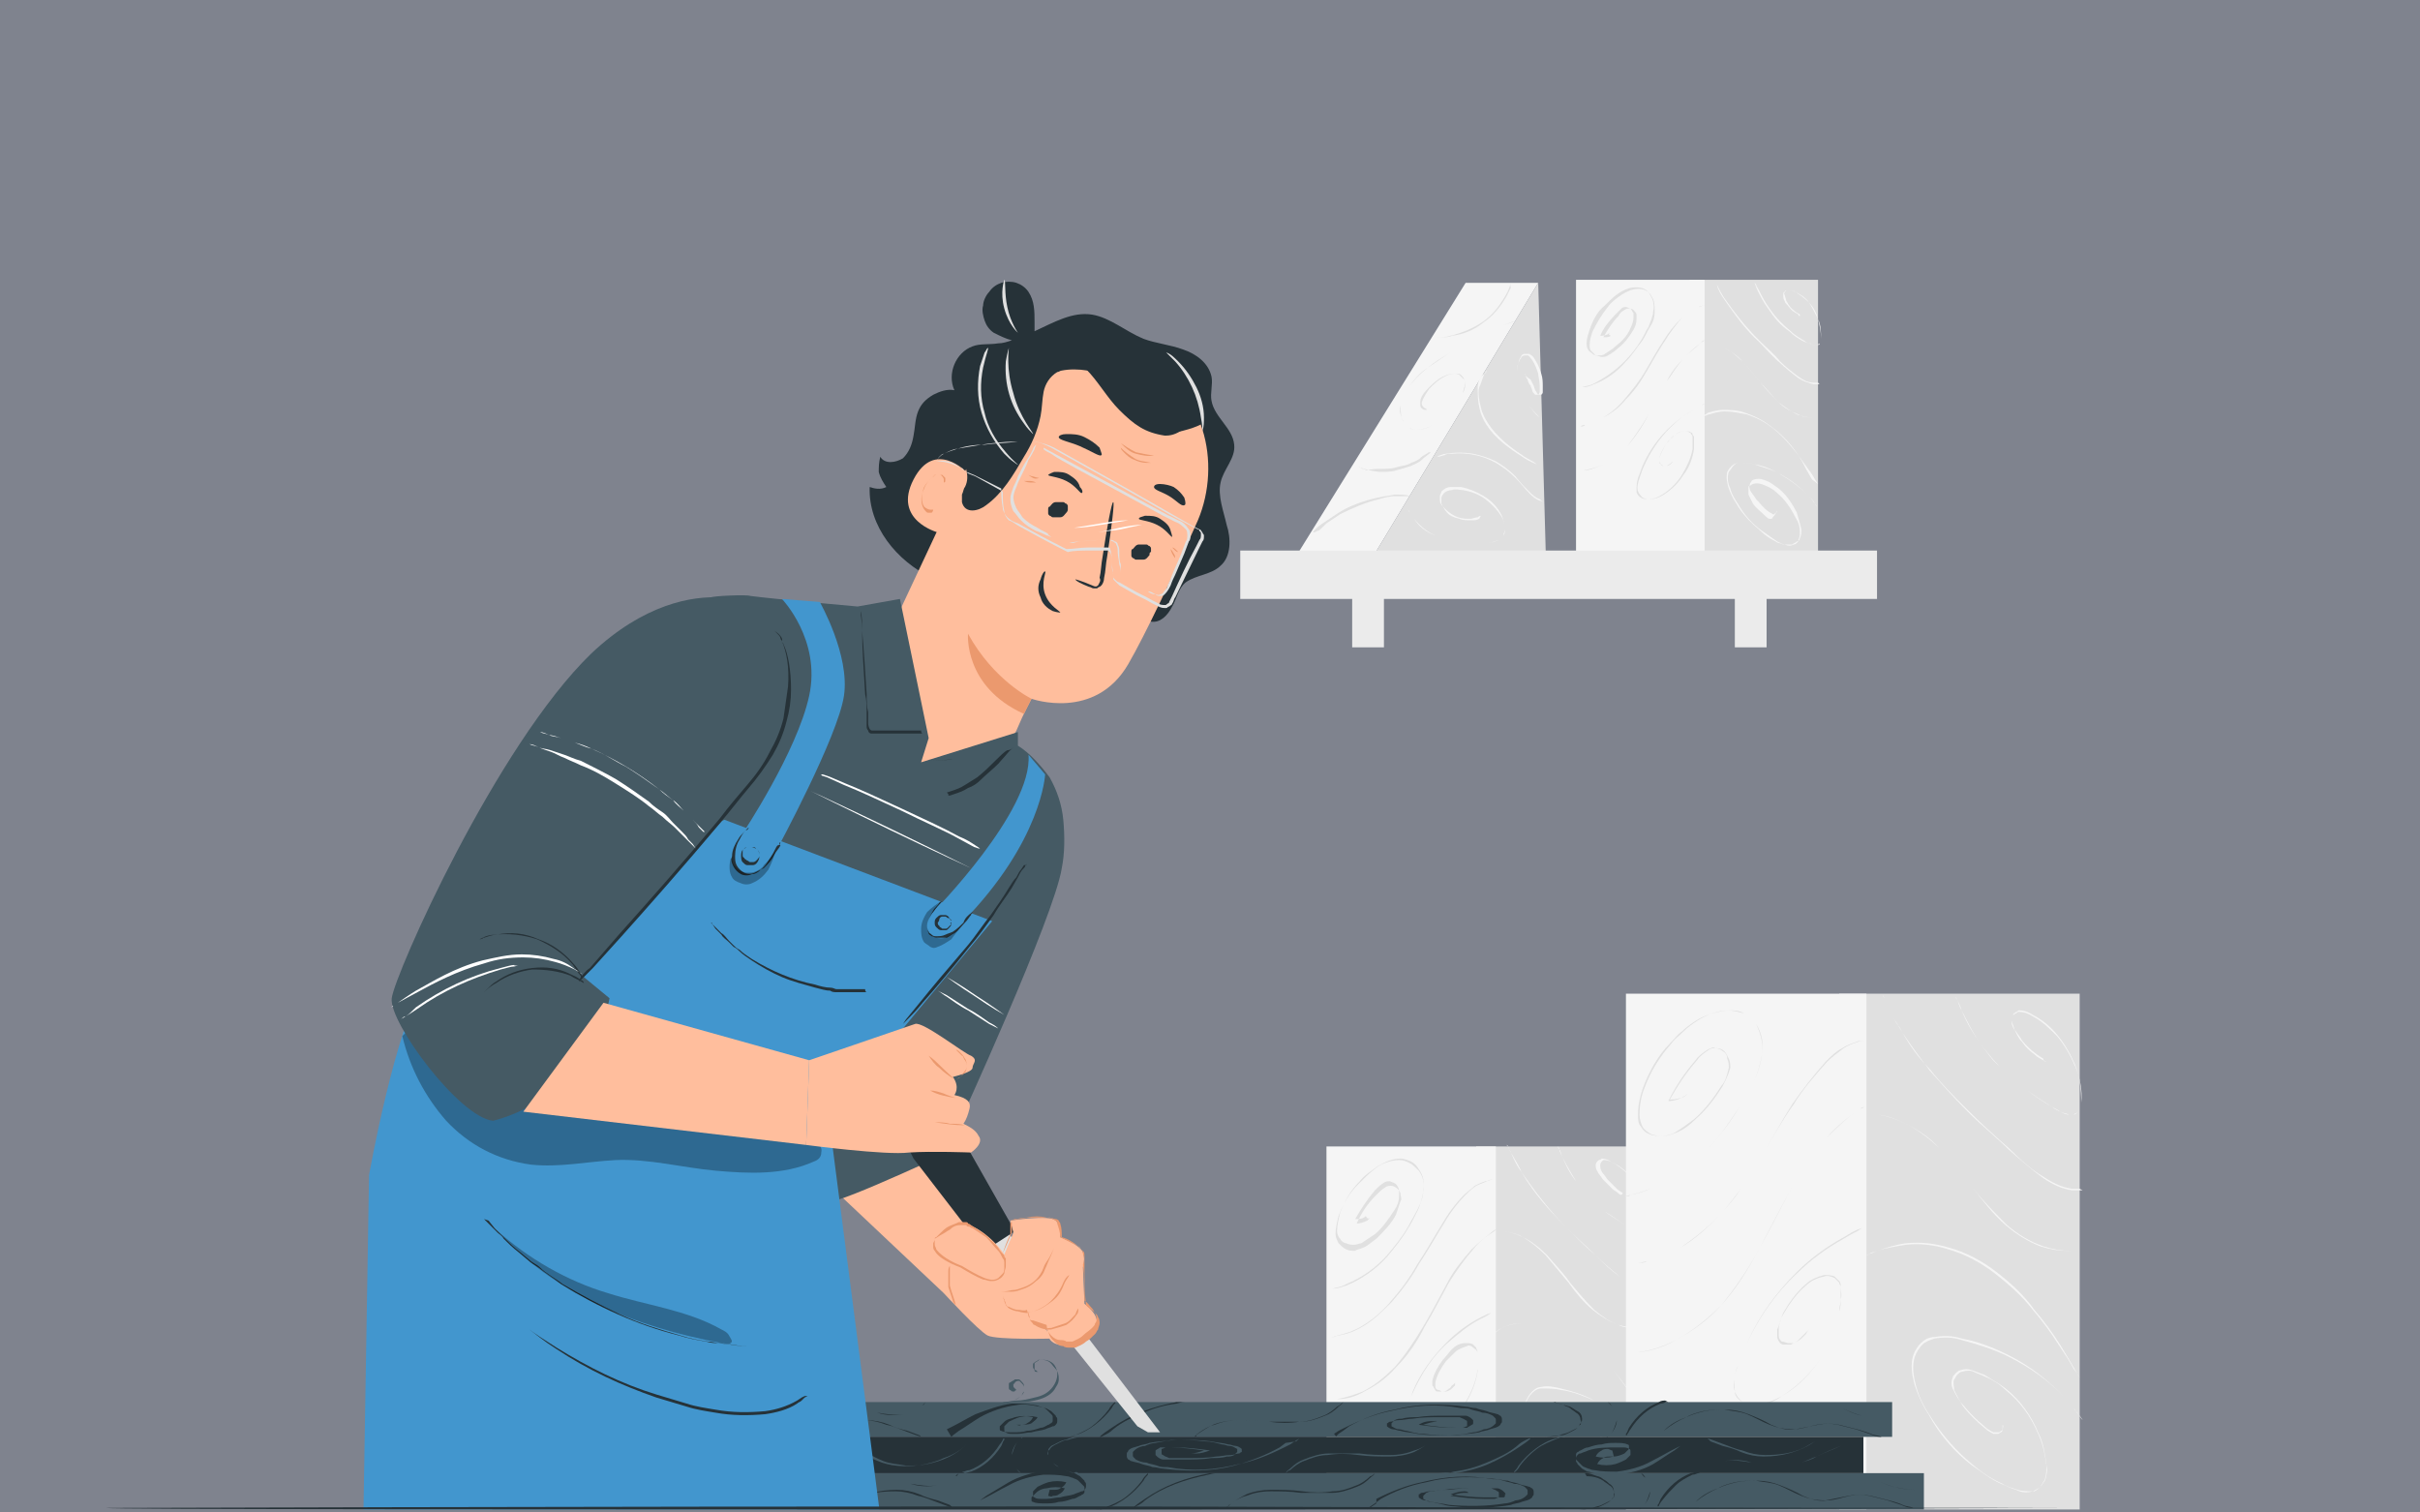 <?xml version="1.0" encoding="utf-8"?>
<!-- Generator: Adobe Illustrator 27.0.0, SVG Export Plug-In . SVG Version: 6.00 Build 0)  -->
<svg version="1.1" id="Calque_1" xmlns="http://www.w3.org/2000/svg" xmlns:xlink="http://www.w3.org/1999/xlink" x="0px" y="0px"
	 viewBox="0 0 160 100" style="enable-background:new 0 0 160 100;" xml:space="preserve">
<rect x="0" y="0" width="160" height="100" fill="#808080" stroke="none"/>
<style type="text/css">
	.st0{fill:#7897F4;fill-opacity:0.12;}
	.st1{clip-path:url(#SVGID_00000113321100229375015900000009024835793425269644_);}
	.st2{fill:#F5F5F5;}
	.st3{fill:#E0E0E0;}
	.st4{fill:#EBEBEB;}
	.st5{fill:#455A64;}
	.st6{fill:#263238;}
	.st7{fill:#FFBE9D;}
	.st8{fill:#EB996E;}
	.st9{fill:#FFFFFF;}
	.st10{fill:#4296CE;}
	.st11{opacity:0.3;}
</style>
<path class="st0" d="M-10.6-6.1h181.3c5.7,0,10.4,4.6,10.4,10.4v98.4c0,5.7-4.6,10.4-10.4,10.4H-10.6c-5.7,0-10.4-4.6-10.4-10.4V4.3
	C-21-1.4-16.3-6.1-10.6-6.1z"/>
<g>
	<defs>
		<rect id="SVGID_1_" x="7" y="13.5" width="130.7" height="86.3"/>
	</defs>
	<clipPath id="SVGID_00000148633737375628335400000005204923268607537855_">
		<use xlink:href="#SVGID_1_"  style="overflow:visible;"/>
	</clipPath>
	<g style="clip-path:url(#SVGID_00000148633737375628335400000005204923268607537855_);">
		<path class="st2" d="M96.9,18.7L85.8,36.6h5.1l10.8-17.9H96.9z"/>
		<path class="st3" d="M101.7,18.7l0.5,17.9H90.9L101.7,18.7z"/>
		<path class="st3" d="M99.9,18.7c-0.1,0.3-0.2,0.6-0.4,0.9c-0.4,0.7-0.9,1.3-1.5,1.7c-0.6,0.4-1.3,0.7-2.1,0.9
			c-0.3,0.1-0.6,0.1-0.9,0.1c0,0,0,0,0.1,0c0,0,0.1,0,0.2,0c0.2,0,0.5,0,0.7-0.1c0.8-0.1,1.5-0.4,2.1-0.9c0.6-0.4,1.1-1,1.5-1.7
			c0.1-0.2,0.2-0.4,0.3-0.6C99.8,18.9,99.9,18.8,99.9,18.7C99.9,18.8,99.9,18.7,99.9,18.7z"/>
		<path class="st3" d="M94.4,27.1C94.4,27.1,94.3,27.1,94.4,27.1c-0.1,0-0.2,0-0.2,0C94.1,27.1,94,27,94,27c0,0-0.1-0.1-0.1-0.2
			c0-0.1,0-0.1,0-0.2c0-0.3,0.2-0.6,0.5-0.9c0.3-0.3,0.6-0.6,1-0.8c0.2-0.1,0.5-0.2,0.7-0.2c0.1,0,0.3,0,0.4,0.1
			c0.1,0.1,0.2,0.2,0.3,0.3c0.1,0.3,0.1,0.6-0.1,0.9c-0.1,0.3-0.3,0.6-0.5,0.8c-0.4,0.5-0.9,1-1.5,1.3c-0.3,0.2-0.7,0.3-1,0.3
			c-0.2,0-0.4,0-0.5-0.1c-0.2-0.1-0.3-0.2-0.4-0.4c-0.2-0.3-0.2-0.7-0.2-1.1c0.1-0.4,0.2-0.7,0.4-1c0.4-0.6,0.8-1.1,1.4-1.5
			c0.5-0.4,1-0.7,1.5-1c0.5-0.3,1-0.6,1.4-0.8c0.9-0.5,1.6-0.8,2.1-1c0.5-0.2,0.8-0.3,0.8-0.3l-0.2,0.1l-0.6,0.2
			c-0.5,0.2-1.2,0.5-2.1,1c-0.4,0.2-0.9,0.5-1.4,0.8c-0.5,0.3-1,0.7-1.5,1c-0.5,0.4-1,0.9-1.4,1.5c-0.2,0.3-0.3,0.6-0.4,1
			c-0.1,0.4,0,0.7,0.2,1.1c0.1,0.2,0.2,0.3,0.4,0.4c0.2,0.1,0.3,0.1,0.5,0.1c0.4,0,0.7-0.1,1-0.3c0.6-0.3,1.1-0.8,1.5-1.3
			c0.2-0.2,0.4-0.5,0.5-0.8c0.1-0.3,0.2-0.6,0.1-0.9c0-0.1-0.1-0.2-0.2-0.3c-0.1-0.1-0.2-0.1-0.4-0.1c-0.3,0-0.5,0.1-0.7,0.2
			c-0.4,0.2-0.7,0.5-1,0.8c-0.2,0.3-0.4,0.6-0.5,0.9c0,0.1,0,0.2,0.1,0.3c0.1,0.1,0.1,0.1,0.2,0.1C94.3,27.1,94.3,27.1,94.4,27.1z"
			/>
		<path class="st3" d="M94.6,29.9c-0.2,0.2-0.4,0.3-0.6,0.5c-0.2,0.2-0.5,0.3-0.7,0.4c-0.3,0.1-0.6,0.2-1,0.3
			c-0.3,0.1-0.7,0.1-1,0.1c-0.3,0-0.6-0.1-0.8-0.1c-0.2-0.1-0.5-0.1-0.7-0.3c0,0,0,0,0,0l0.1,0.1c0.1,0,0.1,0.1,0.2,0.1
			c0.1,0,0.2,0.1,0.3,0.1C90.7,31,91,31,91.3,31c0.3,0,0.7,0,1-0.1c0.3-0.1,0.7-0.1,1-0.3c0.3-0.1,0.5-0.2,0.7-0.4
			c0.1-0.1,0.2-0.1,0.3-0.2c0.1,0,0.1-0.1,0.2-0.1L94.6,29.9C94.6,29.9,94.6,29.9,94.6,29.9z"/>
		<path class="st3" d="M93.3,32.8C93.2,32.8,93.2,32.8,93.3,32.8H93c-0.1,0-0.2,0-0.3,0c-0.1,0-0.3,0-0.4,0c-0.4,0-0.8,0.1-1.1,0.2
			c-0.9,0.2-1.8,0.6-2.6,1c-0.3,0.2-0.6,0.4-0.9,0.6c-0.1,0.1-0.2,0.2-0.3,0.3c-0.1,0.1-0.2,0.2-0.3,0.2l-0.2,0.1c0,0,0,0-0.1,0
			c0.2-0.3,0.5-0.5,0.8-0.7c0.3-0.2,0.6-0.4,0.9-0.6c0.8-0.5,1.7-0.8,2.6-1c0.4-0.1,0.7-0.1,1.1-0.2C92.6,32.7,92.9,32.7,93.3,32.8z
			"/>
		<path class="st2" d="M102.1,33.2c-0.1,0-0.2-0.1-0.3-0.1c-0.3-0.1-0.5-0.3-0.7-0.5c-0.3-0.3-0.5-0.6-0.9-1c-0.4-0.4-0.8-0.7-1.3-1
			c-0.9-0.5-1.9-0.7-2.9-0.6c-0.2,0-0.4,0-0.5,0.1c-0.1,0-0.3,0.1-0.4,0.1L95,30.2l-0.1,0l0.1,0l0.2-0.1c0.1,0,0.2-0.1,0.4-0.1
			c0.6-0.1,1.2-0.1,1.8,0c0.5,0.1,1.1,0.3,1.5,0.5c0.5,0.3,0.9,0.6,1.3,1c0.3,0.4,0.6,0.7,0.9,1c0.2,0.2,0.4,0.4,0.7,0.5
			C102,33.2,102.1,33.2,102.1,33.2z"/>
		<path class="st2" d="M98.3,24.5c0,0-0.1,0.1-0.2,0.3c-0.1,0.3-0.2,0.6-0.3,0.8c-0.1,0.4,0,0.9,0.1,1.3c0.1,0.5,0.4,1,0.7,1.4
			c0.7,0.9,1.6,1.5,2.2,1.9c0.3,0.2,0.6,0.3,0.8,0.5l0.2,0.1l0.1,0l-0.1,0l-0.2-0.1c-0.2-0.1-0.5-0.2-0.8-0.4
			c-0.6-0.4-1.6-1-2.3-1.9c-0.3-0.4-0.6-0.9-0.7-1.5c-0.1-0.4-0.1-0.9-0.1-1.3c0-0.3,0.1-0.6,0.3-0.8C98.2,24.7,98.3,24.6,98.3,24.5
			z"/>
		<path class="st2" d="M100.8,24.7C100.8,24.7,100.8,24.7,100.8,24.7c0.1,0.2,0.1,0.3,0.2,0.4c0,0.1,0.1,0.3,0.2,0.4
			c0,0.1,0.1,0.2,0.1,0.3c0,0.1,0.1,0.2,0.2,0.3c0,0,0,0,0.1,0s0.1,0,0.1,0c0,0,0.1-0.1,0.1-0.2c0-0.1,0-0.3,0-0.4
			c0-0.3-0.1-0.6-0.1-0.8c-0.1-0.3-0.2-0.6-0.4-0.9c-0.1-0.1-0.2-0.3-0.3-0.3c-0.1,0-0.2,0-0.2,0c-0.1,0-0.2,0.1-0.2,0.1
			c-0.2,0.3-0.3,0.6-0.3,0.9c0,0.3,0,0.6,0.1,0.9c0.1,0.5,0.4,1,0.7,1.4c0.2,0.3,0.4,0.6,0.7,0.8l0.2,0.2c0,0,0.1,0.1,0.1,0.1
			l-0.1-0.1l-0.2-0.2c-0.3-0.3-0.5-0.5-0.7-0.8c-0.3-0.4-0.6-0.9-0.7-1.4c-0.1-0.3-0.1-0.6-0.1-0.9c0-0.2,0-0.3,0.1-0.5
			c0-0.2,0.1-0.3,0.2-0.5c0.1-0.1,0.1-0.1,0.2-0.1c0.1,0,0.2,0,0.3,0c0.2,0.1,0.3,0.2,0.4,0.4c0.2,0.3,0.3,0.6,0.4,0.9
			c0.1,0.3,0.1,0.6,0.1,0.8c0,0.1,0,0.3,0,0.4c0,0.1,0,0.1-0.1,0.2c0,0-0.1,0-0.1,0s-0.1,0-0.1,0c-0.1-0.1-0.1-0.2-0.2-0.3l-0.1-0.3
			l-0.2-0.4C100.9,24.9,100.8,24.8,100.8,24.7C100.8,24.7,100.8,24.7,100.8,24.7z"/>
		<path class="st2" d="M97.9,34.1c0,0-0.1,0-0.2,0.1c-0.2,0-0.3,0.1-0.5,0.1c-0.3,0-0.5,0-0.8-0.1c-0.3-0.1-0.6-0.3-0.9-0.6
			c-0.1-0.1-0.3-0.3-0.3-0.5c0-0.1,0-0.2,0-0.3c0-0.1,0.1-0.2,0.1-0.3c0.2-0.2,0.4-0.3,0.6-0.3c0.2,0,0.5,0,0.7,0
			c0.5,0.1,1,0.3,1.5,0.6c0.5,0.3,0.9,0.7,1.2,1.3c0.1,0.3,0.2,0.6,0.2,0.9c0,0.1-0.1,0.3-0.1,0.4c-0.1,0.1-0.2,0.2-0.3,0.3
			c-0.2,0.1-0.5,0.2-0.8,0.2c-0.3,0-0.5,0-0.8,0c-1,0-1.9-0.2-2.6-0.5c-0.6-0.2-1.1-0.6-1.4-1.1c-0.1-0.1-0.2-0.3-0.3-0.4
			c0-0.1-0.1-0.2-0.1-0.2l0.1,0.2c0.1,0.1,0.2,0.3,0.3,0.4c0.4,0.5,0.9,0.9,1.4,1.1c0.7,0.3,1.6,0.5,2.6,0.5c0.3,0,0.5,0,0.8,0
			c0.3,0,0.5-0.1,0.8-0.2c0.1-0.1,0.2-0.2,0.3-0.3c0.1-0.1,0.1-0.3,0.1-0.4c0-0.3-0.1-0.6-0.2-0.8c-0.3-0.5-0.7-0.9-1.1-1.2
			c-0.4-0.3-0.9-0.5-1.5-0.6c-0.2,0-0.5-0.1-0.7,0c-0.2,0-0.5,0.1-0.6,0.3c-0.1,0.1-0.1,0.2-0.1,0.3c0,0.1,0,0.2,0,0.3
			c0.1,0.2,0.2,0.4,0.3,0.5c0.2,0.3,0.5,0.4,0.9,0.5c0.2,0.1,0.5,0.1,0.8,0.1c0.2,0,0.3,0,0.5-0.1L97.9,34.1z"/>
		<path class="st3" d="M120.2,18.5h-8.5v18.2h8.5V18.5z"/>
		<path class="st2" d="M120.3,27.6L120.3,27.6c-0.2,0-0.3,0-0.4,0c-0.3,0-0.7,0-1-0.2c-0.5-0.2-0.9-0.4-1.3-0.8
			c-0.4-0.4-0.8-0.9-1.2-1.3c-0.4-0.5-0.7-0.9-1.2-1.4c-0.3-0.4-0.7-0.6-1.2-0.9c-0.3-0.2-0.6-0.3-0.9-0.3c-0.2,0-0.4,0-0.4,0
			c0,0,0.1,0,0.1,0c0.1,0,0.2,0,0.3,0c0.3,0,0.6,0.1,0.9,0.3c0.4,0.2,0.8,0.5,1.2,0.9c0.4,0.4,0.8,0.9,1.2,1.4
			c0.4,0.5,0.8,0.9,1.2,1.3c0.4,0.3,0.8,0.6,1.2,0.8c0.3,0.1,0.6,0.2,1,0.2C120.1,27.6,120.3,27.6,120.3,27.6z"/>
		<path class="st2" d="M120.3,25.4h-0.1c0,0-0.1,0-0.1,0c-0.1,0-0.1,0-0.2,0c-0.4-0.1-0.7-0.2-1-0.4c-0.4-0.3-0.9-0.7-1.2-1
			c-0.5-0.4-0.9-0.9-1.4-1.4c-0.9-0.8-1.6-1.8-2.3-2.8c-0.2-0.3-0.4-0.6-0.5-1l-0.1-0.3c0-0.1,0-0.1,0-0.1l0,0.1l0.1,0.3
			c0.1,0.2,0.3,0.6,0.5,0.9c0.7,1,1.4,1.9,2.3,2.8c0.5,0.5,1,0.9,1.4,1.4c0.4,0.4,0.8,0.7,1.2,1c0.3,0.2,0.6,0.4,1,0.4
			c0.1,0,0.1,0,0.2,0c0,0,0.1,0,0.1,0L120.3,25.4z"/>
		<path class="st2" d="M119,20.9c0,0-0.1,0-0.1-0.1c-0.1-0.1-0.2-0.1-0.3-0.2c-0.2-0.1-0.3-0.3-0.4-0.4c-0.1-0.1-0.2-0.2-0.2-0.3
			c-0.1-0.1-0.1-0.3-0.1-0.4c0-0.1,0-0.2,0.1-0.2c0,0,0.1-0.1,0.1-0.1c0,0,0.1,0,0.1,0c0.2,0,0.3,0,0.5,0.1c0.3,0.2,0.6,0.4,0.9,0.7
			c0.3,0.3,0.5,0.7,0.6,1.1c0.1,0.4,0.2,0.8,0.2,1.3c0,0.1,0,0.2-0.1,0.3c0,0-0.1,0.1-0.2,0.1c-0.1,0-0.1,0-0.2,0
			c-0.1,0-0.2-0.1-0.3-0.1c-0.1,0-0.2-0.1-0.3-0.1c-0.4-0.2-0.7-0.4-1-0.7c-0.6-0.4-1-0.9-1.4-1.5c-0.3-0.4-0.5-0.8-0.7-1.2
			c-0.1-0.2-0.1-0.3-0.2-0.5l0.1,0.1c0,0.1,0.1,0.2,0.2,0.4c0.2,0.4,0.4,0.8,0.7,1.2c0.4,0.6,0.9,1.1,1.4,1.5c0.3,0.3,0.7,0.5,1,0.7
			c0.1,0.1,0.2,0.1,0.3,0.1c0.1,0.1,0.2,0.1,0.3,0.1c0,0,0.1,0,0.2,0s0.1,0,0.1-0.1c0.1-0.1,0.1-0.2,0.1-0.3c0-0.4,0-0.9-0.2-1.3
			s-0.4-0.8-0.6-1.1c-0.2-0.3-0.5-0.5-0.9-0.7c-0.1-0.1-0.3-0.1-0.5-0.1c0,0-0.1,0-0.1,0c0,0-0.1,0-0.1,0.1c0,0.1-0.1,0.1,0,0.2
			c0,0.1,0.1,0.3,0.1,0.4c0.1,0.1,0.1,0.2,0.2,0.3c0.1,0.2,0.3,0.3,0.4,0.4c0.1,0.1,0.2,0.1,0.3,0.2L119,20.9z"/>
		<path class="st2" d="M120.2,32L120.2,32l-0.2-0.3c-0.1-0.2-0.3-0.5-0.6-0.9c-0.5-0.7-1.2-1.7-2.2-2.5c-0.5-0.4-1.1-0.7-1.7-0.9
			c-0.5-0.1-1-0.2-1.5-0.2c-0.3,0-0.7,0.1-1,0.2c-0.1,0-0.2,0.1-0.3,0.1l-0.1,0c0.1-0.1,0.2-0.1,0.3-0.2c0.3-0.1,0.7-0.2,1-0.2
			c0.5,0,1,0,1.5,0.2c0.6,0.2,1.2,0.5,1.7,0.9c1.1,0.8,1.8,1.8,2.2,2.6c0.2,0.4,0.4,0.7,0.5,0.9L120.2,32L120.2,32z"/>
		<path class="st2" d="M117.5,33.7C117.5,33.7,117.5,33.7,117.5,33.7c0,0.1,0,0.1,0,0.1c0,0,0,0.1-0.1,0.1c0,0-0.1,0.1-0.1,0.1
			c0,0-0.1,0-0.1,0c-0.1-0.1-0.2-0.1-0.3-0.2c-0.3-0.2-0.5-0.5-0.8-0.8c-0.1-0.2-0.3-0.4-0.4-0.6c0-0.1-0.1-0.2,0-0.4
			c0-0.1,0.1-0.1,0.1-0.2c0,0,0.1-0.1,0.2-0.1c0.3-0.1,0.6,0,0.8,0.1c0.3,0.1,0.5,0.3,0.8,0.5c0.5,0.4,0.9,1,1.2,1.6
			c0.1,0.3,0.2,0.7,0.3,1.1c0,0.2,0,0.4-0.1,0.6c0,0.1-0.1,0.2-0.2,0.2c-0.1,0.1-0.2,0.1-0.3,0.2c-0.2,0-0.4,0-0.6,0
			c-0.2-0.1-0.4-0.1-0.5-0.2c-0.4-0.2-0.7-0.4-1-0.7c-0.6-0.5-1.2-1.1-1.6-1.8c-0.2-0.3-0.4-0.7-0.5-1c-0.1-0.3-0.2-0.7-0.1-1.1
			c0.1-0.2,0.2-0.3,0.3-0.4c0.1-0.1,0.3-0.2,0.5-0.2c0.3,0,0.7,0,1,0.1c0.6,0.1,1.1,0.3,1.6,0.6c0.8,0.4,1.4,0.9,2,1.5
			c0.2,0.2,0.3,0.4,0.4,0.5c0.1,0.1,0.1,0.2,0.1,0.2l-0.1-0.2c-0.1-0.2-0.3-0.4-0.4-0.5c-0.6-0.6-1.3-1.1-2-1.5
			c-0.5-0.3-1.1-0.4-1.6-0.6c-0.3-0.1-0.6-0.1-1-0.1c-0.2,0-0.3,0.1-0.4,0.2c-0.1,0.1-0.2,0.3-0.3,0.4c-0.1,0.3-0.1,0.7,0.1,1.1
			c0.1,0.4,0.3,0.7,0.5,1c0.4,0.7,0.9,1.3,1.6,1.8c0.3,0.2,0.7,0.5,1,0.7c0.2,0.1,0.4,0.2,0.5,0.2c0.2,0.1,0.4,0.1,0.6,0
			c0.1,0,0.2-0.1,0.2-0.1c0.1-0.1,0.1-0.1,0.1-0.2c0.1-0.2,0.1-0.4,0.1-0.5c0-0.4-0.1-0.7-0.3-1c-0.3-0.6-0.7-1.2-1.2-1.6
			c-0.2-0.2-0.5-0.4-0.8-0.5c-0.2-0.1-0.5-0.2-0.8-0.1c-0.1,0-0.1,0.1-0.2,0.1s-0.1,0.1-0.1,0.2c0,0.1,0,0.2,0,0.4
			c0.1,0.2,0.2,0.4,0.3,0.6c0.2,0.3,0.5,0.5,0.8,0.8c0.1,0.1,0.2,0.2,0.3,0.2c0,0,0.1,0,0.1,0c0,0,0.1,0,0.1-0.1c0,0,0,0,0.1-0.1
			C117.5,33.8,117.5,33.8,117.5,33.7C117.5,33.7,117.5,33.7,117.5,33.7z"/>
		<path class="st2" d="M112.7,18.5h-8.5v18.2h8.5V18.5z"/>
		<path class="st3" d="M106.4,22c0,0-0.1,0.1-0.1,0.1c-0.2,0.1-0.4,0.1-0.5,0.1h0c0.2-0.5,0.6-1,1-1.4c0.1-0.1,0.3-0.3,0.4-0.4
			c0.1-0.1,0.2-0.1,0.3-0.1c0.1,0,0.2,0.1,0.3,0.1c0.1,0.1,0.1,0.2,0.2,0.3c0,0.1,0,0.2,0,0.3c0,0.2-0.1,0.5-0.2,0.7
			c-0.2,0.5-0.6,0.9-1,1.2c-0.2,0.2-0.4,0.3-0.7,0.5c-0.1,0.1-0.3,0.1-0.4,0.1c-0.1,0-0.3,0-0.4-0.1c-0.1-0.1-0.3-0.2-0.3-0.3
			c-0.1-0.1-0.1-0.3-0.1-0.4c0-0.3,0.1-0.6,0.2-0.9c0.2-0.6,0.5-1.2,1-1.6c0.3-0.3,0.6-0.6,0.9-0.8c0.3-0.2,0.7-0.4,1.1-0.4
			c0.2,0,0.4,0,0.6,0.1c0.2,0.1,0.3,0.2,0.4,0.4c0.2,0.3,0.3,0.7,0.2,1.1c0,0.3-0.2,0.7-0.3,1c-0.2,0.3-0.3,0.6-0.5,0.9
			c-0.3,0.5-0.7,1-1.1,1.4c-0.6,0.6-1.3,1.1-2.1,1.5c-0.2,0.1-0.4,0.1-0.7,0.2c-0.2,0-0.2,0-0.2,0l0.1,0c0,0,0.1,0,0.2,0
			c0.2,0,0.5-0.1,0.7-0.2c0.8-0.3,1.5-0.8,2.1-1.5c0.4-0.4,0.7-0.9,1.1-1.4c0.2-0.3,0.3-0.6,0.5-0.9c0.2-0.3,0.3-0.6,0.3-1
			c0-0.4,0-0.7-0.2-1c-0.1-0.2-0.2-0.3-0.4-0.4c-0.2-0.1-0.4-0.1-0.5-0.1c-0.4,0-0.8,0.2-1.1,0.4c-0.3,0.2-0.7,0.5-0.9,0.8
			c-0.4,0.5-0.7,1-1,1.6c-0.1,0.3-0.2,0.6-0.2,0.9c0,0.1,0,0.3,0.1,0.4c0.1,0.1,0.2,0.2,0.3,0.3c0.1,0,0.3,0.1,0.4,0.1
			c0.1,0,0.3,0,0.4-0.1c0.2-0.1,0.5-0.3,0.7-0.5c0.4-0.3,0.7-0.7,1-1.2c0.1-0.2,0.2-0.4,0.2-0.7c0-0.1,0-0.2,0-0.3
			c0-0.1-0.1-0.2-0.2-0.3c-0.1-0.1-0.2-0.1-0.3-0.1c-0.1,0-0.2,0-0.3,0.1c-0.2,0.1-0.3,0.2-0.4,0.4c-0.4,0.4-0.7,0.9-1,1.4
			c0.2,0,0.4,0,0.5-0.1C106.3,22.1,106.4,22.1,106.4,22L106.4,22z"/>
		<path class="st3" d="M112.8,20.2c-0.2,0-0.3,0-0.5,0.1c-0.4,0.1-0.8,0.4-1.1,0.7c-0.4,0.5-0.8,1-1.1,1.5c-0.4,0.6-0.8,1.3-1.2,2
			c-0.4,0.7-0.8,1.3-1.4,1.9c-0.4,0.5-0.9,0.9-1.5,1.2c-0.4,0.2-0.8,0.4-1.2,0.5c-0.1,0-0.2,0-0.3,0.1l-0.1,0c0,0,0,0,0.1,0
			c0.1,0,0.2,0,0.3-0.1c0.4-0.1,0.8-0.3,1.2-0.5c0.5-0.3,1-0.7,1.4-1.2c0.5-0.6,1-1.2,1.4-1.9c0.4-0.7,0.8-1.4,1.2-2
			c0.3-0.5,0.7-1,1.2-1.5c0.3-0.3,0.7-0.6,1.1-0.7c0.1,0,0.2-0.1,0.4-0.1L112.8,20.2z"/>
		<path class="st3" d="M104.2,31.1h0.1c0.1,0,0.2,0,0.4,0c0.5-0.1,0.9-0.2,1.3-0.4c0.6-0.3,1.1-0.7,1.6-1.2c0.5-0.6,1-1.3,1.4-2.1
			c0.4-0.8,0.8-1.5,1.2-2.2c0.3-0.6,0.7-1.1,1.2-1.6c0.3-0.3,0.7-0.6,1-0.9c0.1-0.1,0.2-0.1,0.3-0.2l0.1-0.1c0,0,0,0-0.1,0.1
			c-0.1,0-0.2,0.1-0.3,0.2c-0.4,0.3-0.7,0.6-1,0.9c-0.5,0.5-0.8,1.1-1.2,1.6c-0.4,0.7-0.8,1.4-1.2,2.2c-0.4,0.7-0.9,1.4-1.4,2.1
			c-0.5,0.5-1,0.9-1.6,1.2c-0.4,0.2-0.9,0.4-1.3,0.4c-0.1,0-0.2,0-0.4,0L104.2,31.1z"/>
		<path class="st3" d="M110.7,30.3c0,0,0,0.1-0.1,0.2c-0.1,0.2-0.3,0.3-0.4,0.3c-0.1,0-0.1,0-0.2,0s-0.1,0-0.2-0.1
			c-0.1-0.1-0.1-0.1-0.1-0.2c0-0.1,0-0.2,0-0.2c0.1-0.4,0.3-0.7,0.5-1c0.1-0.2,0.3-0.3,0.5-0.5c0.2-0.2,0.4-0.3,0.7-0.3
			c0.1,0,0.3,0,0.4,0.1c0.1,0,0.1,0.1,0.1,0.1c0,0.1,0.1,0.1,0.1,0.2c0,0.1,0,0.3,0,0.4c0,0.1,0,0.3,0,0.4c-0.1,0.6-0.3,1.2-0.7,1.7
			c-0.3,0.5-0.8,1-1.3,1.3c-0.3,0.2-0.6,0.3-0.9,0.3c-0.2,0-0.3,0-0.5-0.1c-0.1-0.1-0.2-0.2-0.3-0.4c-0.1-0.3,0-0.6,0.1-0.9
			c0.1-0.3,0.2-0.6,0.3-0.8c0.4-0.9,1-1.8,1.7-2.5c0.5-0.5,1-0.9,1.6-1.2l0.3-0.2l0.2-0.1l0.2-0.1c0,0-0.1,0-0.2,0.1l-0.2,0.1
			l-0.3,0.2c-1.5,0.8-2.7,2.1-3.4,3.7c-0.1,0.3-0.2,0.5-0.3,0.8c-0.1,0.3-0.1,0.6-0.1,0.9c0,0.1,0.1,0.3,0.3,0.4
			c0.1,0.1,0.3,0.1,0.5,0.1c0.3,0,0.6-0.1,0.9-0.3c0.5-0.3,1-0.8,1.3-1.3c0.3-0.5,0.6-1.1,0.7-1.7c0-0.1,0-0.3,0-0.4
			c0-0.1,0-0.3,0-0.4c0-0.1,0-0.1-0.1-0.2c0-0.1-0.1-0.1-0.1-0.1c-0.1-0.1-0.2-0.1-0.4-0.1c-0.2,0-0.5,0.2-0.6,0.3
			c-0.2,0.1-0.3,0.3-0.5,0.5c-0.2,0.3-0.4,0.7-0.5,1c0,0.1,0,0.2,0,0.2c0,0.1,0.1,0.1,0.1,0.2c0.1,0,0.1,0.1,0.2,0.1s0.1,0,0.2,0
			c0.2-0.1,0.3-0.2,0.4-0.3C110.7,30.4,110.7,30.3,110.7,30.3z"/>
		<path class="st4" d="M124.1,36.4H82v3.2h42.1V36.4z"/>
		<path class="st4" d="M91.5,39.2h-2.1v3.6h2.1V39.2z"/>
		<path class="st4" d="M116.8,39.2h-2.1v3.6h2.1V39.2z"/>
		<path class="st3" d="M108.8,75.8H97.6v23.9h11.2V75.8z"/>
		<path class="st2" d="M108.8,87.8c0,0,0,0-0.1,0c-0.1,0-0.2,0-0.4,0c-0.4,0-0.9-0.1-1.3-0.2c-0.6-0.2-1.2-0.6-1.7-1
			c-0.6-0.5-1.1-1.1-1.6-1.8c-0.5-0.6-1-1.2-1.5-1.8c-0.5-0.5-1-0.9-1.5-1.2c-0.4-0.2-0.8-0.3-1.2-0.4c-0.1,0-0.2,0-0.4,0H99h0.1
			c0.1,0,0.2,0,0.4,0c0.4,0.1,0.9,0.2,1.2,0.4c0.6,0.3,1.1,0.7,1.6,1.2c0.5,0.6,1.1,1.2,1.5,1.8c0.5,0.6,1,1.2,1.6,1.8
			c0.5,0.4,1,0.8,1.6,1c0.4,0.2,0.8,0.2,1.3,0.2c0.1,0,0.2,0,0.4,0L108.8,87.8z"/>
		<path class="st2" d="M108.9,85h-0.1c-0.1,0-0.1,0-0.2,0c-0.1,0-0.2,0-0.2,0c-0.5-0.1-0.9-0.3-1.3-0.6c-0.6-0.4-1.1-0.9-1.6-1.4
			c-0.6-0.5-1.2-1.1-1.9-1.8c-1.1-1.1-2.2-2.3-3-3.7c-0.3-0.4-0.5-0.8-0.7-1.3c-0.1-0.1-0.1-0.3-0.2-0.4c0-0.1-0.1-0.1-0.1-0.1
			s0,0,0.1,0.1l0.2,0.4c0.2,0.4,0.5,0.8,0.7,1.3c0.9,1.3,1.9,2.6,3,3.7c0.7,0.7,1.3,1.2,1.9,1.8c0.5,0.5,1.1,1,1.6,1.4
			c0.4,0.3,0.8,0.5,1.3,0.6c0.1,0,0.1,0,0.2,0c0.1,0,0.1,0,0.2,0L108.9,85z"/>
		<path class="st2" d="M107.2,79c0,0-0.1,0-0.2-0.1c-0.1-0.1-0.3-0.2-0.4-0.3c-0.2-0.2-0.4-0.4-0.6-0.6c-0.1-0.1-0.2-0.3-0.3-0.4
			c-0.1-0.2-0.2-0.3-0.2-0.5c0-0.1,0-0.2,0.1-0.3c0,0,0.1-0.1,0.1-0.1c0,0,0.1,0,0.2-0.1c0.2,0,0.5,0.1,0.6,0.2
			c0.4,0.2,0.8,0.5,1.2,0.9c0.4,0.4,0.7,0.9,0.9,1.5c0.2,0.5,0.3,1.1,0.2,1.7c0,0.2-0.1,0.3-0.1,0.4c-0.1,0.1-0.1,0.1-0.2,0.1
			c-0.1,0-0.2,0-0.2,0c-0.1,0-0.3-0.1-0.4-0.2c-0.1-0.1-0.3-0.1-0.4-0.2c-0.5-0.3-0.9-0.6-1.4-0.9c-0.7-0.6-1.4-1.2-1.9-2
			c-0.4-0.5-0.7-1.1-0.9-1.6c-0.1-0.2-0.1-0.4-0.2-0.5c0-0.1-0.1-0.2-0.1-0.2s0,0.1,0.1,0.2c0,0.1,0.1,0.3,0.2,0.5
			c0.3,0.6,0.6,1.1,0.9,1.6c0.5,0.8,1.2,1.4,1.9,2c0.4,0.3,0.9,0.6,1.4,0.9c0.1,0.1,0.3,0.1,0.4,0.2c0.1,0.1,0.3,0.1,0.4,0.2
			c0.1,0,0.1,0,0.2,0c0.1,0,0.1-0.1,0.2-0.1c0.1-0.1,0.1-0.3,0.1-0.4c0-0.6,0-1.1-0.2-1.7c-0.2-0.5-0.5-1-0.8-1.4
			c-0.3-0.4-0.7-0.7-1.1-0.9c-0.2-0.1-0.4-0.2-0.6-0.2c0,0-0.1,0-0.1,0c0,0-0.1,0.1-0.1,0.1c-0.1,0.1-0.1,0.2-0.1,0.3
			c0,0.2,0.1,0.4,0.2,0.5c0.1,0.1,0.2,0.3,0.3,0.4c0.2,0.2,0.4,0.4,0.6,0.6c0.1,0.1,0.3,0.2,0.4,0.3L107.2,79z"/>
		<path class="st2" d="M108.8,93.7c0,0,0,0-0.1-0.1l-0.2-0.3c-0.2-0.3-0.4-0.7-0.7-1.2c-0.4-0.6-0.8-1.1-1.2-1.6
			c-0.5-0.6-1.1-1.2-1.8-1.7c-0.7-0.5-1.4-0.9-2.2-1.1c-0.6-0.2-1.3-0.3-2-0.2c-0.5,0-0.9,0.1-1.3,0.3c-0.1,0.1-0.3,0.1-0.3,0.2
			c-0.1,0-0.1,0.1-0.1,0.1l0.1-0.1c0.1-0.1,0.2-0.1,0.3-0.2c0.4-0.2,0.9-0.3,1.3-0.3c0.7-0.1,1.4,0,2,0.2c0.8,0.2,1.5,0.6,2.2,1.1
			c0.7,0.5,1.3,1.1,1.8,1.7c0.4,0.5,0.8,1.1,1.2,1.6c0.3,0.5,0.6,0.9,0.7,1.2L108.8,93.7C108.7,93.6,108.8,93.7,108.8,93.7z"/>
		<path class="st2" d="M105.2,95.9C105.2,95.9,105.2,95.9,105.2,95.9c0,0.1,0,0.2,0,0.2s0,0.1-0.1,0.1c0,0-0.1,0.1-0.2,0.1
			c-0.1,0-0.1,0-0.2,0c-0.2-0.1-0.3-0.2-0.4-0.3c-0.4-0.3-0.7-0.6-1-1c-0.2-0.2-0.3-0.5-0.5-0.8c-0.1-0.2-0.1-0.3,0-0.5
			c0-0.1,0.1-0.2,0.1-0.2c0.1-0.1,0.1-0.1,0.2-0.1c0.2,0,0.4,0,0.5,0c0.2,0,0.4,0.1,0.5,0.2c0.4,0.2,0.7,0.4,1,0.7
			c0.7,0.6,1.2,1.3,1.6,2.1c0.2,0.4,0.3,0.9,0.4,1.4c0,0.2,0,0.5-0.1,0.7c0,0.1-0.1,0.2-0.2,0.3c-0.1,0.1-0.2,0.2-0.3,0.2
			c-0.3,0.1-0.5,0.1-0.8,0c-0.2-0.1-0.5-0.2-0.7-0.3c-0.5-0.2-0.9-0.5-1.3-0.9c-0.8-0.7-1.5-1.5-2.1-2.4c-0.3-0.4-0.5-0.9-0.6-1.4
			c-0.2-0.5-0.2-0.9-0.1-1.4c0.1-0.2,0.2-0.4,0.4-0.6c0.2-0.2,0.4-0.3,0.6-0.3c0.4-0.1,0.9,0,1.3,0.1c0.8,0.2,1.5,0.4,2.2,0.8
			c1,0.5,1.9,1.2,2.7,2c0.2,0.2,0.4,0.5,0.6,0.7c0.1,0.2,0.2,0.3,0.2,0.3s-0.1-0.1-0.2-0.3c-0.2-0.2-0.4-0.5-0.6-0.7
			c-0.8-0.8-1.7-1.5-2.7-2c-0.7-0.3-1.4-0.6-2.2-0.7c-0.4-0.1-0.8-0.1-1.3-0.1c-0.2,0-0.4,0.1-0.6,0.3c-0.2,0.2-0.3,0.4-0.4,0.6
			c-0.1,0.5-0.1,0.9,0.1,1.4c0.2,0.5,0.4,0.9,0.6,1.3c0.5,0.9,1.2,1.7,2.1,2.3c0.4,0.3,0.9,0.6,1.3,0.9c0.2,0.1,0.5,0.2,0.7,0.3
			c0.2,0.1,0.5,0.1,0.7,0c0.1,0,0.2-0.1,0.3-0.2c0.1-0.1,0.2-0.2,0.2-0.3c0.1-0.2,0.1-0.5,0.1-0.7c0-0.5-0.2-0.9-0.3-1.4
			c-0.3-0.8-0.9-1.5-1.5-2.1c-0.3-0.3-0.6-0.5-1-0.7c-0.2-0.1-0.3-0.2-0.5-0.2c-0.2,0-0.4,0-0.5,0c-0.1,0-0.2,0.1-0.2,0.1
			c-0.1,0.1-0.1,0.1-0.1,0.2c0,0.2,0,0.3,0,0.5c0.1,0.3,0.3,0.5,0.5,0.8c0.3,0.4,0.6,0.7,1,1c0.1,0.1,0.3,0.2,0.4,0.3
			c0.1,0,0.1,0,0.2,0c0.1,0,0.1,0,0.2-0.1c0,0,0.1-0.1,0.1-0.1C105.2,96,105.2,96,105.2,95.9C105.2,95.9,105.2,95.9,105.2,95.9z"/>
		<path class="st2" d="M98.8,75.8H87.7v23.9h11.2V75.8z"/>
		<path class="st3" d="M90.6,80.5c-0.1,0.1-0.1,0.1-0.2,0.2c-0.2,0.1-0.5,0.2-0.7,0.2h0c0.3-0.7,0.7-1.3,1.3-1.9
			c0.2-0.2,0.4-0.4,0.6-0.5c0.1-0.1,0.3-0.1,0.4-0.1c0.1,0,0.3,0.1,0.4,0.2c0.1,0.1,0.2,0.2,0.2,0.4c0,0.1,0.1,0.3,0,0.4
			c-0.1,0.3-0.2,0.6-0.3,0.9c-0.3,0.6-0.8,1.1-1.3,1.6c-0.3,0.2-0.6,0.5-0.9,0.6c-0.2,0.1-0.4,0.1-0.5,0.2c-0.2,0-0.4,0-0.6-0.1
			c-0.2-0.1-0.3-0.2-0.5-0.4c-0.1-0.2-0.2-0.4-0.2-0.6c0-0.4,0.1-0.8,0.2-1.2c0.3-0.8,0.7-1.5,1.3-2.1c0.4-0.4,0.8-0.8,1.2-1.1
			c0.4-0.3,1-0.5,1.5-0.5c0.3,0,0.5,0.1,0.7,0.2c0.2,0.1,0.4,0.3,0.6,0.5c0.3,0.4,0.4,0.9,0.3,1.4c-0.1,0.5-0.2,0.9-0.4,1.3
			c-0.2,0.4-0.4,0.8-0.6,1.1c-0.4,0.7-0.9,1.3-1.4,1.9c-0.7,0.8-1.7,1.5-2.7,1.9c-0.3,0.1-0.6,0.2-0.9,0.2c-0.2,0-0.3,0-0.3,0l0.1,0
			c0.1,0,0.1,0,0.2,0c0.3-0.1,0.6-0.1,0.9-0.3c1-0.4,2-1.1,2.7-1.9c0.5-0.6,1-1.2,1.4-1.9c0.2-0.4,0.4-0.7,0.6-1.1
			c0.2-0.4,0.4-0.8,0.4-1.3c0.1-0.5,0-1-0.3-1.4c-0.1-0.2-0.3-0.4-0.5-0.5c-0.2-0.1-0.5-0.2-0.7-0.2c-0.5,0-1,0.2-1.5,0.5
			c-0.4,0.3-0.9,0.6-1.2,1c-0.6,0.6-1,1.3-1.3,2.1c-0.1,0.4-0.2,0.8-0.2,1.2c0,0.2,0.1,0.4,0.2,0.5c0.1,0.2,0.3,0.3,0.4,0.3
			c0.2,0.1,0.4,0.1,0.5,0.1c0.2,0,0.4-0.1,0.5-0.1c0.3-0.2,0.6-0.4,0.9-0.6c0.5-0.4,0.9-1,1.3-1.6c0.2-0.3,0.3-0.6,0.3-0.9
			c0-0.1,0-0.3,0-0.4c0-0.1-0.1-0.3-0.2-0.4c-0.1-0.1-0.2-0.1-0.4-0.2c-0.1,0-0.3,0-0.4,0.1c-0.2,0.1-0.4,0.3-0.6,0.5
			c-0.5,0.6-0.9,1.2-1.3,1.9v0c0.3,0,0.5,0,0.7-0.2C90.4,80.6,90.5,80.6,90.6,80.5L90.6,80.5z"/>
		<path class="st3" d="M98.9,78h-0.2c-0.2,0-0.3,0-0.4,0.1c-0.2,0.1-0.5,0.2-0.7,0.3c-0.3,0.2-0.5,0.4-0.7,0.6
			c-0.6,0.6-1.1,1.3-1.5,2c-0.5,0.8-1,1.7-1.6,2.6c-0.5,0.9-1.1,1.7-1.8,2.5c-0.6,0.6-1.2,1.2-1.9,1.6c-0.5,0.3-1,0.5-1.6,0.6
			c-0.1,0-0.3,0.1-0.5,0.1c-0.1,0-0.2,0-0.2,0l0.2,0c0.2,0,0.3,0,0.4-0.1c0.5-0.1,1.1-0.3,1.6-0.6c0.7-0.4,1.4-1,1.9-1.6
			c0.7-0.8,1.3-1.6,1.8-2.5c0.6-0.9,1.1-1.8,1.6-2.6c0.4-0.7,0.9-1.4,1.5-2c0.2-0.2,0.5-0.4,0.7-0.6c0.2-0.1,0.4-0.2,0.7-0.3
			c0.1,0,0.3-0.1,0.5-0.1L98.9,78z"/>
		<path class="st3" d="M87.7,92.5h0.2c0.2,0,0.3,0,0.5,0c0.6-0.1,1.2-0.3,1.7-0.5c0.8-0.4,1.5-1,2.1-1.6c0.7-0.8,1.3-1.7,1.9-2.7
			c0.6-1,1.1-2,1.6-2.9c0.4-0.8,1-1.5,1.6-2.2c0.4-0.4,0.9-0.8,1.4-1.2c0.2-0.1,0.3-0.2,0.4-0.3l0.2-0.1c0,0-0.1,0-0.1,0.1
			c-0.1,0.1-0.2,0.1-0.4,0.3c-0.5,0.3-1,0.7-1.4,1.2c-0.6,0.7-1.1,1.4-1.6,2.2c-0.5,0.9-1,1.9-1.6,2.9c-0.5,1-1.1,1.9-1.9,2.7
			c-0.6,0.7-1.3,1.2-2.1,1.6c-0.5,0.3-1.1,0.5-1.7,0.5c-0.2,0-0.3,0-0.5,0L87.7,92.5z"/>
		<path class="st3" d="M96.2,91.4c0,0,0,0.1-0.2,0.2c-0.1,0.1-0.1,0.2-0.2,0.2c-0.1,0.1-0.2,0.2-0.4,0.2c-0.1,0-0.2,0-0.3,0
			c-0.1,0-0.2,0-0.2-0.1c-0.1-0.1-0.1-0.2-0.2-0.3c0-0.1,0-0.2,0-0.3c0.1-0.5,0.4-1,0.7-1.4c0.2-0.2,0.4-0.5,0.6-0.7
			c0.2-0.2,0.5-0.4,0.9-0.4c0.2,0,0.4,0,0.5,0.1c0.1,0.1,0.1,0.1,0.2,0.2c0,0.1,0.1,0.2,0.1,0.3c0,0.2,0,0.4,0,0.5
			c0,0.2,0,0.4,0,0.6c-0.1,0.8-0.4,1.5-0.8,2.2c-0.5,0.7-1.1,1.3-1.8,1.8c-0.4,0.2-0.8,0.4-1.2,0.4c-0.2,0-0.4,0-0.6-0.1
			c-0.2-0.1-0.3-0.3-0.4-0.5c-0.1-0.2-0.1-0.4,0-0.6c0-0.2,0.1-0.4,0.1-0.6c0.1-0.4,0.3-0.7,0.4-1.1c0.5-1.2,1.3-2.3,2.3-3.3
			c0.6-0.6,1.4-1.2,2.2-1.6l0.4-0.2l0.3-0.1l0.2-0.1l-0.2,0.1L98.3,87l-0.4,0.2c-0.8,0.4-1.5,1-2.2,1.6c-1,0.9-1.7,2-2.3,3.3
			c-0.2,0.4-0.3,0.7-0.4,1.1c-0.1,0.2-0.1,0.4-0.1,0.6c0,0.2,0,0.4,0,0.6c0.1,0.2,0.2,0.4,0.4,0.5c0.2,0.1,0.4,0.1,0.6,0.1
			c0.4,0,0.8-0.2,1.2-0.4c0.7-0.4,1.3-1,1.8-1.8c0.4-0.7,0.7-1.4,0.8-2.2c0-0.2,0-0.4,0-0.6c0-0.2,0-0.4,0-0.5c0-0.1,0-0.2-0.1-0.2
			c0-0.1-0.1-0.1-0.2-0.2C97.3,89,97.1,88.9,97,89c-0.3,0.1-0.6,0.2-0.8,0.4c-0.2,0.2-0.4,0.4-0.6,0.6c-0.3,0.4-0.6,0.9-0.7,1.4
			c0,0.1,0,0.2,0,0.3c0,0.1,0.1,0.2,0.2,0.2c0.1,0,0.2,0.1,0.2,0.1c0.1,0,0.2,0,0.3,0c0.1,0,0.3-0.1,0.4-0.2
			c0.1-0.1,0.1-0.1,0.2-0.2C96.2,91.5,96.2,91.4,96.2,91.4z"/>
		<path class="st3" d="M137.5,65.7h-15.9v34.1h15.9V65.7z"/>
		<path class="st2" d="M137.6,82.7l-0.2,0c-0.1,0-0.1,0-0.2,0l-0.3,0c-0.6,0-1.2-0.1-1.8-0.3c-0.9-0.3-1.7-0.8-2.4-1.4
			c-0.8-0.8-1.6-1.6-2.3-2.5c-0.7-0.9-1.4-1.8-2.2-2.6c-0.6-0.7-1.4-1.2-2.2-1.6c-0.6-0.3-1.1-0.5-1.8-0.6l-0.3,0
			c-0.1,0-0.2,0-0.2,0h-0.2h0.2c0.1,0,0.1,0,0.2,0l0.3,0c0.6,0.1,1.2,0.3,1.8,0.6c0.8,0.4,1.6,1,2.2,1.6c0.8,0.8,1.5,1.7,2.2,2.6
			c0.7,0.9,1.4,1.8,2.2,2.5c0.7,0.6,1.5,1.1,2.3,1.4c0.6,0.2,1.2,0.3,1.8,0.3l0.3,0c0.1,0,0.2,0,0.2,0L137.6,82.7z"/>
		<path class="st2" d="M137.7,78.7l-0.2,0c-0.1,0-0.2,0-0.2,0c-0.1,0-0.2,0-0.3,0c-0.7-0.1-1.3-0.4-1.9-0.8
			c-0.7-0.5-1.5-1.2-2.3-1.9c-0.8-0.8-1.8-1.6-2.7-2.5c-0.9-0.9-1.7-1.8-2.5-2.7c-0.6-0.8-1.2-1.6-1.8-2.5c-0.1-0.2-0.2-0.4-0.3-0.5
			s-0.2-0.3-0.3-0.5c-0.2-0.3-0.3-0.6-0.4-0.8l-0.2-0.5l-0.1-0.2c0,0,0,0.1,0.1,0.2l0.2,0.5c0.1,0.2,0.2,0.5,0.4,0.8
			c0.1,0.2,0.2,0.3,0.3,0.5c0.1,0.2,0.2,0.3,0.3,0.5c0.5,0.9,1.1,1.7,1.8,2.4c0.7,0.9,1.6,1.8,2.5,2.7c0.9,0.9,1.9,1.8,2.7,2.5
			c0.8,0.8,1.6,1.5,2.3,1.9c0.6,0.4,1.2,0.7,1.9,0.8c0.1,0,0.2,0,0.3,0c0.1,0,0.2,0,0.2,0L137.7,78.7z"/>
		<path class="st2" d="M135.3,70.2c0,0-0.1,0-0.2-0.1c-0.2-0.1-0.4-0.2-0.6-0.4c-0.3-0.2-0.6-0.5-0.8-0.8c-0.2-0.2-0.3-0.4-0.4-0.6
			c-0.1-0.2-0.2-0.5-0.3-0.8c0-0.1,0-0.3,0.1-0.4c0-0.1,0.1-0.1,0.2-0.2c0.1,0,0.1-0.1,0.2-0.1c0.3,0,0.6,0.1,0.9,0.3
			c0.6,0.3,1.2,0.8,1.6,1.3c0.5,0.6,0.9,1.3,1.2,2c0.3,0.8,0.4,1.6,0.4,2.5c0,0.2-0.1,0.4-0.2,0.6c-0.1,0.1-0.2,0.1-0.3,0.2
			c-0.1,0-0.2,0-0.3,0c-0.2-0.1-0.4-0.1-0.6-0.2c-0.2-0.1-0.4-0.2-0.5-0.3c-0.7-0.4-1.3-0.8-1.9-1.3c-0.6-0.4-1.1-0.9-1.6-1.4
			c-0.4-0.4-0.8-0.9-1.2-1.4c-0.5-0.7-1-1.5-1.3-2.3c-0.1-0.3-0.2-0.5-0.3-0.7c-0.1-0.2-0.1-0.2-0.1-0.2s0,0.1,0.1,0.2
			c0.1,0.2,0.1,0.4,0.3,0.7c0.4,0.8,0.8,1.6,1.3,2.3c0.4,0.5,0.7,1,1.2,1.4c0.5,0.5,1,1,1.6,1.4c0.6,0.5,1.3,0.9,1.9,1.3
			c0.2,0.1,0.4,0.2,0.5,0.3c0.2,0.1,0.4,0.2,0.6,0.2c0.1,0,0.2,0,0.3,0c0.1,0,0.2-0.1,0.3-0.2c0.1-0.2,0.2-0.4,0.2-0.6
			c0.1-0.8-0.1-1.7-0.4-2.4c-0.3-0.7-0.7-1.4-1.2-2c-0.5-0.5-1-1-1.6-1.3c-0.3-0.2-0.6-0.3-0.9-0.3c-0.1,0-0.1,0-0.2,0.1
			c-0.1,0-0.1,0.1-0.2,0.1c-0.1,0.1-0.1,0.3-0.1,0.4c0,0.3,0.1,0.5,0.3,0.7c0.1,0.2,0.3,0.4,0.4,0.6c0.4,0.5,0.9,0.9,1.4,1.2
			C135.1,70.1,135.1,70.1,135.3,70.2L135.3,70.2z"/>
		<path class="st2" d="M137.5,91.1l-0.1-0.2l-0.3-0.4c-0.2-0.4-0.6-1-1-1.6c-0.5-0.8-1.1-1.6-1.7-2.3c-0.7-0.9-1.6-1.7-2.5-2.4
			c-0.9-0.7-2-1.3-3.1-1.6c-0.9-0.3-1.9-0.4-2.8-0.3c-0.6,0.1-1.3,0.2-1.9,0.4c-0.2,0.1-0.4,0.2-0.5,0.2c-0.1,0.1-0.2,0.1-0.2,0.1
			l0.2-0.1c0.1-0.1,0.3-0.1,0.5-0.2c0.6-0.2,1.2-0.4,1.9-0.5c1-0.1,1.9,0,2.9,0.3c1.1,0.3,2.2,0.9,3.1,1.6c0.9,0.7,1.8,1.5,2.5,2.5
			c0.6,0.7,1.2,1.5,1.7,2.3C137,90.2,137.5,91.1,137.5,91.1z"/>
		<path class="st2" d="M132.4,94.2C132.4,94.2,132.4,94.2,132.4,94.2c0,0.1,0,0.1,0,0.1c0,0.1,0,0.1,0,0.2c0,0.1-0.1,0.1-0.1,0.1
			c-0.1,0.1-0.1,0.1-0.2,0.1c-0.1,0-0.2,0-0.3,0c-0.2-0.1-0.4-0.2-0.6-0.4c-0.5-0.4-1-0.9-1.4-1.4c-0.3-0.3-0.5-0.7-0.7-1.1
			c-0.1-0.2-0.1-0.5,0-0.7c0-0.1,0.1-0.2,0.2-0.3c0.1-0.1,0.2-0.2,0.3-0.2c0.3-0.1,0.5-0.1,0.8,0c0.3,0.1,0.5,0.2,0.8,0.3
			c0.5,0.3,1,0.6,1.4,0.9c1,0.8,1.7,1.8,2.2,3c0.3,0.6,0.4,1.3,0.5,2c0,0.4,0,0.7-0.1,1c-0.1,0.2-0.2,0.3-0.3,0.5
			c-0.1,0.1-0.3,0.2-0.5,0.3c-0.4,0.1-0.7,0.1-1.1-0.1c-0.4-0.1-0.7-0.3-1-0.4c-0.7-0.3-1.3-0.8-1.9-1.2c-1.2-0.9-2.2-2.1-2.9-3.4
			c-0.4-0.6-0.7-1.3-0.9-1.9c-0.2-0.7-0.3-1.4-0.1-2c0.1-0.3,0.3-0.6,0.5-0.8c0.2-0.2,0.5-0.4,0.9-0.4c0.6-0.1,1.2-0.1,1.8,0.1
			c1.1,0.2,2.1,0.6,3.1,1.1c1.4,0.7,2.7,1.7,3.8,2.9c0.2,0.2,0.4,0.4,0.5,0.6c0.1,0.2,0.3,0.3,0.3,0.4c0.2,0.2,0.3,0.4,0.3,0.4
			s-0.1-0.1-0.3-0.4c-0.1-0.1-0.2-0.3-0.3-0.4c-0.1-0.2-0.3-0.4-0.5-0.6c-1.1-1.2-2.4-2.1-3.8-2.8c-1-0.5-2-0.8-3.1-1.1
			c-0.6-0.2-1.2-0.2-1.8-0.1c-0.3,0.1-0.6,0.2-0.8,0.4c-0.2,0.2-0.4,0.5-0.5,0.8c-0.2,0.6-0.1,1.3,0.1,2c0.2,0.7,0.5,1.3,0.9,1.9
			c0.8,1.3,1.8,2.4,2.9,3.3c0.6,0.5,1.2,0.9,1.9,1.2c0.3,0.2,0.7,0.3,1,0.4c0.3,0.1,0.7,0.1,1.1,0.1c0.2-0.1,0.3-0.2,0.4-0.3
			c0.1-0.1,0.2-0.3,0.3-0.4c0.1-0.3,0.2-0.7,0.1-1c-0.1-0.7-0.2-1.3-0.5-2c-0.5-1.2-1.2-2.2-2.2-3c-0.4-0.4-0.9-0.7-1.4-0.9
			c-0.2-0.1-0.5-0.2-0.7-0.3c-0.2-0.1-0.5-0.1-0.8,0c-0.1,0-0.2,0.1-0.3,0.2c-0.1,0.1-0.1,0.2-0.2,0.3c-0.1,0.2,0,0.5,0,0.7
			c0.2,0.4,0.4,0.8,0.6,1.1c0.4,0.5,0.9,1,1.4,1.4c0.2,0.2,0.4,0.3,0.6,0.4c0.1,0,0.2,0,0.3,0c0.1,0,0.1-0.1,0.2-0.1
			c0,0,0.1-0.1,0.1-0.1C132.4,94.4,132.5,94.3,132.4,94.2C132.4,94.2,132.4,94.2,132.4,94.2z"/>
		<path class="st2" d="M123.4,65.7h-15.9v34.1h15.9V65.7z"/>
		<path class="st3" d="M111.6,72.3c-0.1,0.1-0.2,0.2-0.3,0.2c-0.3,0.2-0.7,0.3-1,0.3v0c0.5-1,1.1-1.9,1.8-2.7
			c0.2-0.3,0.5-0.5,0.8-0.7c0.2-0.1,0.4-0.2,0.5-0.1c0.2,0,0.4,0.1,0.5,0.2c0.2,0.1,0.3,0.3,0.3,0.5c0.1,0.2,0.1,0.4,0.1,0.6
			c-0.1,0.4-0.2,0.9-0.5,1.2c-0.5,0.8-1.1,1.6-1.8,2.2c-0.4,0.3-0.8,0.6-1.3,0.9c-0.2,0.1-0.5,0.2-0.8,0.2c-0.3,0-0.6,0-0.8-0.1
			c-0.3-0.1-0.5-0.3-0.6-0.5c-0.2-0.2-0.2-0.5-0.2-0.8c0-0.6,0.1-1.1,0.3-1.7c0.4-1.1,1-2.2,1.8-3c0.3-0.3,0.5-0.6,0.8-0.8
			c0.3-0.3,0.6-0.5,0.9-0.7c0.6-0.4,1.4-0.6,2.1-0.7c0.4,0,0.7,0.1,1.1,0.2c0.3,0.2,0.6,0.4,0.8,0.7c0.4,0.6,0.5,1.3,0.4,2
			c-0.1,0.6-0.3,1.3-0.6,1.9c-0.3,0.6-0.6,1.1-0.9,1.6c-0.6,0.9-1.2,1.8-2,2.7c-1.1,1.2-2.4,2.1-3.9,2.7c-0.4,0.2-0.8,0.3-1.3,0.4
			c-0.3,0.1-0.4,0.1-0.4,0.1l0.1,0c0.1,0,0.2,0,0.3-0.1c0.4-0.1,0.8-0.2,1.3-0.4c1.5-0.6,2.8-1.5,3.9-2.7c0.7-0.8,1.4-1.7,2-2.7
			c0.3-0.5,0.6-1,0.9-1.6c0.3-0.6,0.5-1.2,0.6-1.9c0.1-0.7-0.1-1.4-0.4-2c-0.2-0.3-0.5-0.5-0.8-0.7c-0.3-0.2-0.7-0.2-1-0.2
			c-0.7,0-1.5,0.3-2.1,0.7c-0.3,0.2-0.6,0.4-0.9,0.7c-0.3,0.3-0.6,0.5-0.8,0.8c-0.8,0.9-1.4,1.9-1.8,3c-0.2,0.5-0.3,1.1-0.3,1.7
			c0,0.3,0.1,0.6,0.2,0.8c0.1,0.2,0.4,0.4,0.6,0.5c0.3,0.1,0.5,0.1,0.8,0.1c0.3,0,0.5-0.1,0.8-0.2c0.5-0.2,0.9-0.5,1.3-0.9
			c0.7-0.6,1.3-1.4,1.8-2.2c0.2-0.4,0.4-0.8,0.5-1.2c0-0.2,0-0.4-0.1-0.6c-0.1-0.2-0.2-0.4-0.3-0.5c-0.1-0.1-0.3-0.2-0.5-0.2
			c-0.2,0-0.4,0-0.5,0.1c-0.3,0.2-0.6,0.4-0.8,0.7c-0.7,0.8-1.3,1.7-1.8,2.6v0c0.4,0,0.7-0.1,1-0.2
			C111.4,72.4,111.5,72.4,111.6,72.3L111.6,72.3z"/>
		<path class="st3" d="M123.5,68.8h-0.2c-0.2,0-0.4,0-0.6,0.1c-0.3,0.1-0.6,0.2-0.9,0.4c-0.4,0.2-0.7,0.5-1.1,0.9
			c-0.8,0.9-1.5,1.8-2.2,2.8c-0.7,1.1-1.4,2.4-2.2,3.7c-0.4,0.7-0.8,1.3-1.2,1.9c-0.4,0.6-0.8,1.1-1.3,1.6c-0.8,0.9-1.7,1.6-2.7,2.3
			c-0.7,0.4-1.4,0.7-2.2,0.9c-0.2,0.1-0.4,0.1-0.6,0.1l-0.2,0l0.2,0c0.2,0,0.4-0.1,0.6-0.1c0.8-0.2,1.5-0.5,2.2-0.9
			c1-0.6,1.9-1.4,2.7-2.3c0.5-0.5,0.9-1.1,1.3-1.6c0.4-0.6,0.8-1.2,1.2-1.9c0.8-1.3,1.5-2.6,2.3-3.7c0.6-1,1.4-1.9,2.2-2.8
			c0.3-0.3,0.7-0.6,1.1-0.9c0.3-0.2,0.6-0.3,0.9-0.4c0.2-0.1,0.4-0.1,0.6-0.1L123.5,68.8z"/>
		<path class="st3" d="M107.5,89.4h0.2c0.1,0,0.2,0,0.3,0l0.4,0c0.9-0.1,1.7-0.4,2.4-0.8c1.1-0.6,2.1-1.4,3-2.3
			c1-1.1,1.8-2.4,2.6-3.9c0.8-1.5,1.5-2.9,2.2-4.1c0.6-1.1,1.4-2.1,2.2-3.1c0.6-0.6,1.2-1.2,1.9-1.7l0.3-0.2
			c0.1-0.1,0.2-0.1,0.3-0.1c0.1-0.1,0.2-0.1,0.2-0.1s-0.1,0-0.2,0.1c-0.1,0-0.2,0.1-0.3,0.1l-0.3,0.2c-0.7,0.5-1.4,1.1-1.9,1.7
			c-0.8,1-1.6,2-2.2,3.1c-0.7,1.2-1.4,2.7-2.2,4.1c-0.8,1.5-1.7,2.8-2.6,3.9c-0.9,1-1.9,1.7-3,2.3c-0.8,0.4-1.6,0.7-2.5,0.8l-0.4,0
			c-0.1,0-0.2,0-0.3,0L107.5,89.4z"/>
		<path class="st3" d="M119.6,87.9c0,0-0.1,0.1-0.2,0.3c-0.1,0.1-0.2,0.2-0.3,0.3c-0.1,0.1-0.3,0.2-0.5,0.3c-0.1,0-0.3,0-0.4,0
			c-0.1,0-0.2-0.1-0.4-0.1c-0.1-0.1-0.2-0.2-0.2-0.4c0-0.2,0-0.3,0-0.5c0-0.2,0.1-0.3,0.1-0.5c0.1-0.2,0.1-0.3,0.2-0.5
			c0.4-0.7,0.9-1.4,1.5-1.9c0.3-0.3,0.8-0.5,1.2-0.6c0.2,0,0.5,0,0.7,0.1c0.1,0.1,0.2,0.2,0.3,0.3c0.1,0.1,0.1,0.2,0.1,0.4
			c0,0.3,0.1,0.5,0,0.8c0,0.3,0,0.5-0.1,0.8c-0.2,1.1-0.6,2.2-1.2,3.1c-0.7,1-1.5,1.9-2.6,2.5c-0.5,0.3-1.1,0.5-1.7,0.6
			c-0.3,0-0.6-0.1-0.9-0.2c-0.3-0.2-0.5-0.4-0.5-0.7c-0.1-0.3-0.1-0.6,0-0.9c0-0.3,0.1-0.6,0.2-0.8c0.2-0.5,0.4-1,0.6-1.5
			c0.8-1.8,1.9-3.3,3.3-4.7c0.9-0.9,2-1.7,3.1-2.3l0.5-0.3l0.4-0.2l0.3-0.1l-0.3,0.2l-0.4,0.2l-0.5,0.3c-1.1,0.6-2.2,1.4-3.1,2.3
			c-1.4,1.3-2.5,2.9-3.3,4.6c-0.2,0.5-0.4,1-0.6,1.5c-0.1,0.3-0.2,0.5-0.2,0.8c-0.1,0.3,0,0.6,0,0.9c0.1,0.3,0.3,0.5,0.5,0.7
			c0.3,0.1,0.6,0.2,0.9,0.2c0.6,0,1.2-0.2,1.7-0.6c1-0.6,1.9-1.5,2.6-2.5c0.6-0.9,1-2,1.2-3.1c0-0.3,0.1-0.5,0.1-0.8
			c0-0.3,0-0.5,0-0.8c0-0.1-0.1-0.2-0.1-0.3c-0.1-0.1-0.2-0.2-0.3-0.3c-0.2-0.1-0.5-0.2-0.7-0.1c-0.5,0.1-0.9,0.3-1.2,0.6
			c-0.6,0.5-1.1,1.2-1.5,1.9c-0.1,0.2-0.2,0.3-0.2,0.5c-0.1,0.2-0.1,0.3-0.2,0.5c0,0.2,0,0.3,0,0.5c0,0.1,0.1,0.3,0.2,0.4
			c0.1,0.1,0.2,0.1,0.3,0.1c0.1,0,0.2,0,0.4,0c0.2-0.1,0.4-0.2,0.5-0.3c0.1-0.1,0.2-0.2,0.3-0.3L119.6,87.9z"/>
		<path class="st5" d="M125.1,92.7H50.6V95h74.5V92.7z"/>
		<path class="st6" d="M61.2,92.7C61.2,92.7,61.2,92.7,61.2,92.7c-0.1,0.1-0.1,0.2-0.2,0.2c0,0-0.1,0.1-0.1,0.1
			c-0.3,0.3-0.7,0.4-1.1,0.5c-0.6,0.1-1.2,0.1-1.8-0.1c-0.7-0.1-1.4-0.3-2.2-0.2c-0.4,0-0.7,0.1-1.1,0.2c-0.3,0.1-0.7,0.2-1,0.4
			c-0.6,0.3-1.2,0.5-1.6,0.7c-0.4,0.1-0.8,0.2-1.2,0.3c-0.1,0-0.3,0-0.4,0l0.1,0c0.1,0,0.2,0,0.3,0c0.4-0.1,0.8-0.2,1.2-0.3
			c0.5-0.2,1-0.4,1.6-0.7c0.3-0.1,0.6-0.3,1-0.4c0.4-0.1,0.7-0.2,1.1-0.2c0.8-0.1,1.5,0.1,2.2,0.2c0.6,0.1,1.2,0.2,1.8,0.1
			c0.4-0.1,0.8-0.2,1.1-0.5c0,0,0.1-0.1,0.1-0.1C61.1,92.8,61.1,92.8,61.2,92.7C61.2,92.7,61.2,92.7,61.2,92.7z"/>
		<path class="st6" d="M60.9,95L60.9,95l-0.3-0.1l-0.8-0.3c-0.3-0.1-0.7-0.3-1.2-0.4c-0.5-0.2-1-0.3-1.5-0.3c-0.9,0-1.8,0.1-2.6,0.5
			c-0.2,0.1-0.5,0.3-0.7,0.4L53.7,95c0,0,0,0-0.1,0c0,0,0,0,0.1,0l0.2-0.1c0.2-0.2,0.5-0.3,0.7-0.4c0.8-0.4,1.7-0.6,2.7-0.6
			c0.5,0,1,0.1,1.5,0.3c0.4,0.2,0.8,0.3,1.2,0.4l0.8,0.3L60.9,95L60.9,95z"/>
		<path class="st6" d="M67.2,94.2c0.1,0,0.2,0.1,0.3,0c0.1,0,0.3,0,0.4-0.1c0.2-0.1,0.3-0.2,0.4-0.4v0c-0.4-0.1-0.8-0.1-1.2,0
			c-0.2,0.1-0.5,0.1-0.7,0.3c-0.1,0.1-0.2,0.2-0.3,0.3c0,0.1,0,0.1,0,0.2c0,0.1,0.1,0.1,0.1,0.1c0.2,0.1,0.5,0.1,0.8,0.1
			c0.3,0,0.6,0,0.9-0.1c0.3,0,0.6-0.1,0.9-0.2c0.2,0,0.3-0.1,0.5-0.2c0.1,0,0.1-0.1,0.2-0.1c0.1-0.1,0.1-0.1,0.1-0.2
			c0-0.1,0-0.1,0-0.2c0-0.1,0-0.1-0.1-0.2c-0.1-0.1-0.2-0.2-0.3-0.3c-0.1-0.1-0.2-0.1-0.4-0.2c-0.1,0-0.2-0.1-0.4-0.1
			c-0.5-0.1-1-0.1-1.5-0.1c-0.8,0.1-1.6,0.4-2.4,0.7c-0.6,0.3-1.1,0.6-1.5,0.8l-0.4,0.2L62.9,95l0.1-0.1l0.4-0.3
			c0.5-0.3,0.9-0.6,1.4-0.9c0.7-0.4,1.6-0.7,2.4-0.8c0.5-0.1,1,0,1.5,0.1c0.1,0,0.3,0.1,0.4,0.1c0.1,0,0.2,0.1,0.4,0.2
			c0.1,0.1,0.2,0.2,0.3,0.3c0,0.1,0.1,0.1,0.1,0.2c0,0.1,0,0.1,0,0.2c0,0.1-0.1,0.2-0.1,0.2c-0.1,0.1-0.1,0.1-0.2,0.1
			c-0.2,0.1-0.3,0.1-0.5,0.2c-0.3,0.1-0.6,0.1-0.9,0.2c-0.3,0-0.6,0.1-0.9,0.1c-0.1,0-0.3,0-0.4,0c-0.1,0-0.3,0-0.4-0.1
			c-0.1,0-0.1-0.1-0.1-0.2c0-0.1,0-0.1,0-0.2c0.1-0.1,0.2-0.2,0.3-0.3c0.2-0.1,0.4-0.2,0.7-0.3c0.4-0.1,0.8-0.1,1.2,0h0v0
			c-0.1,0.2-0.3,0.3-0.4,0.4c-0.2,0.1-0.5,0.1-0.7,0.1C67.3,94.2,67.3,94.2,67.2,94.2z"/>
		<path class="st6" d="M73.7,92.7C73.7,92.7,73.7,92.7,73.7,92.7l-0.1,0.1c-0.1,0.1-0.2,0.2-0.3,0.4c-0.3,0.4-0.7,0.8-1.1,1.1
			c-0.4,0.3-0.9,0.5-1.4,0.7C70.7,95,70.5,95,70.3,95c0,0,0.1,0,0.2,0c0.2,0,0.3,0,0.5-0.1c0.5-0.1,1-0.4,1.4-0.7
			c0.4-0.3,0.8-0.7,1.1-1.1c0.1-0.2,0.2-0.3,0.3-0.4C73.7,92.8,73.7,92.7,73.7,92.7L73.7,92.7z"/>
		<path class="st6" d="M78.8,92.7L78.8,92.7l-0.3,0c-0.2,0-0.4,0-0.7,0.1c-0.8,0.1-1.5,0.3-2.2,0.6c-0.7,0.3-1.4,0.6-2,1.1
			c-0.2,0.2-0.4,0.3-0.6,0.4L72.8,95l-0.1,0c0.2-0.2,0.5-0.4,0.8-0.6c1.3-0.9,2.7-1.4,4.3-1.7C78.1,92.7,78.4,92.7,78.8,92.7z"/>
		<path class="st6" d="M88.8,92.7C88.8,92.7,88.8,92.7,88.8,92.7c-0.1,0.2-0.2,0.2-0.3,0.3c-0.3,0.3-0.6,0.5-0.9,0.6
			C87.1,93.8,86.6,94,86,94c-0.7,0-1.4,0-2.1,0c-0.7-0.1-1.4-0.1-2-0.1c-0.6,0-1.1,0.1-1.6,0.3c-0.4,0.1-0.7,0.3-1,0.5
			c-0.1,0.1-0.2,0.1-0.2,0.2c0,0.1-0.1,0.1-0.1,0.1L79,95c0-0.1,0.1-0.1,0.2-0.2c0.3-0.2,0.6-0.4,1-0.6c0.5-0.2,1.1-0.3,1.6-0.3
			c0.7,0,1.4,0,2.1,0.1c0.7,0.1,1.4,0.1,2,0c0.6,0,1.1-0.2,1.6-0.4c0.3-0.1,0.7-0.4,0.9-0.6C88.6,92.9,88.7,92.8,88.8,92.7
			L88.8,92.7z"/>
		<path class="st6" d="M95,94L95,94c-0.5-0.1-0.9,0-1.2,0.2v0c0.7,0.1,1.5,0.2,2.2,0.2c0.2,0,0.5,0,0.7,0c0.1,0,0.2-0.1,0.3-0.1
			c0,0,0,0,0-0.1c0,0,0-0.1,0-0.1c0,0,0-0.1,0-0.1c0,0,0-0.1-0.1-0.1c-0.1-0.1-0.2-0.1-0.4-0.2c-0.1,0-0.3,0-0.4,0
			c-0.3,0-0.6,0-0.9,0c-0.6,0-1.2,0-1.8,0.1c-0.3,0-0.6,0.1-1,0.1c-0.2,0-0.3,0.1-0.5,0.1c-0.1,0-0.1,0.1-0.2,0.1c0,0,0,0.1,0,0.1
			c0,0,0,0.1,0,0.1c0.1,0.1,0.3,0.2,0.4,0.2c0.2,0,0.3,0.1,0.5,0.1c0.3,0.1,0.7,0.1,1.1,0.2c0.7,0.1,1.5,0.1,2.2,0.1
			c0.5,0,1-0.1,1.5-0.2c0.2,0,0.5-0.1,0.7-0.2c0.2,0,0.5-0.1,0.7-0.3c0,0,0.1-0.1,0.1-0.1s0-0.1,0-0.2c0-0.1,0-0.1-0.1-0.2
			c0,0-0.1-0.1-0.1-0.1c-0.2-0.1-0.4-0.2-0.7-0.2c-0.2-0.1-0.4-0.1-0.7-0.2c-0.2-0.1-0.4-0.1-0.7-0.1c-1.6-0.3-3.1-0.2-4.7,0.2
			c-1,0.2-2,0.6-3,1.1l-0.4,0.2l-0.3,0.2C88.4,95,88.3,95,88.3,95l0.2-0.2l0.3-0.2l0.4-0.3c0.9-0.5,1.9-0.9,3-1.1
			c1.5-0.4,3.1-0.4,4.7-0.2c0.2,0,0.4,0.1,0.7,0.1c0.2,0.1,0.4,0.1,0.7,0.2c0.2,0.1,0.4,0.1,0.7,0.2c0.1,0,0.1,0.1,0.2,0.1
			c0,0,0.1,0.1,0.1,0.2c0,0.1,0,0.1,0,0.2c0,0.1-0.1,0.1-0.1,0.2c-0.2,0.2-0.4,0.2-0.7,0.3c-0.2,0.1-0.5,0.1-0.7,0.2
			c-0.5,0.1-1,0.1-1.5,0.2c-0.7,0-1.5,0-2.2-0.1c-0.4,0-0.7-0.1-1.1-0.2c-0.2,0-0.3-0.1-0.5-0.1c-0.2,0-0.3-0.1-0.5-0.2
			c0,0,0-0.1,0-0.1c0,0,0-0.1,0-0.1c0.1-0.1,0.1-0.1,0.2-0.2c0.2-0.1,0.3-0.1,0.5-0.1c0.3-0.1,0.7-0.1,1-0.1
			c0.6-0.1,1.2-0.1,1.9-0.1c0.3,0,0.6,0,0.9,0c0.1,0,0.3,0,0.4,0c0.1,0,0.3,0.1,0.4,0.2c0,0,0,0,0.1,0.1c0,0,0,0.1,0,0.1
			c0,0,0,0.1,0,0.1s0,0.1-0.1,0.1c-0.1,0.1-0.2,0.1-0.3,0.2c-0.2,0-0.5,0-0.7,0c-0.7,0-1.5-0.1-2.2-0.2h0h0c0.3-0.1,0.6-0.2,0.9-0.2
			C94.8,93.9,94.9,93.9,95,94z"/>
		<path class="st6" d="M102.5,92.7c0,0,0.1,0,0.2,0c0.4,0.1,0.7,0.2,1.1,0.3c0.2,0.1,0.3,0.2,0.5,0.3c0.2,0.1,0.3,0.3,0.3,0.5
			c0,0.1,0,0.2-0.1,0.3s-0.1,0.2-0.2,0.3c-0.2,0.1-0.4,0.2-0.6,0.3c-0.2,0.1-0.4,0.1-0.6,0.2c-0.3,0.1-0.7,0.1-1,0.1
			c-0.3,0-0.6,0-0.9,0h0.1h0.2c0.2,0,0.4,0,0.7,0c0.3,0,0.7-0.1,1-0.1c0.2,0,0.4-0.1,0.6-0.2c0.2-0.1,0.4-0.2,0.5-0.3
			c0.1-0.1,0.1-0.2,0.2-0.2c0-0.1,0.1-0.2,0-0.3c0-0.2-0.1-0.4-0.3-0.5c-0.1-0.1-0.3-0.2-0.4-0.3c-0.1-0.1-0.3-0.1-0.4-0.2
			c-0.2-0.1-0.4-0.1-0.6-0.2C102.7,92.7,102.6,92.7,102.5,92.7L102.5,92.7z"/>
		<path class="st6" d="M106.3,92.7C106.4,92.7,106.4,92.7,106.3,92.7c0.2,0.1,0.2,0.2,0.3,0.3c0.2,0.3,0.3,0.6,0.3,0.9
			c0,0.3-0.2,0.7-0.4,0.9c-0.1,0.1-0.1,0.1-0.2,0.2c0,0-0.1,0-0.1,0.1c0.1-0.1,0.2-0.2,0.3-0.3c0.2-0.2,0.3-0.6,0.4-0.9
			c0-0.3-0.1-0.6-0.3-0.9C106.5,92.9,106.4,92.8,106.3,92.7z"/>
		<path class="st6" d="M110.3,92.7c0,0-0.1,0-0.1,0c-0.1,0-0.2,0.1-0.4,0.1c-0.8,0.3-1.5,0.9-2,1.7c-0.1,0.1-0.1,0.2-0.2,0.3
			c0,0,0,0.1-0.1,0.1c0,0,0,0,0,0c0,0,0-0.1,0-0.1c0.1-0.1,0.1-0.2,0.2-0.4c0.5-0.8,1.2-1.4,2-1.7c0.1-0.1,0.3-0.1,0.4-0.1
			L110.3,92.7L110.3,92.7z"/>
		<path class="st6" d="M125,95h-0.2c-0.2,0-0.3,0-0.5,0c-0.2,0-0.5-0.1-0.7-0.2c-0.3-0.1-0.6-0.2-0.9-0.3c-0.4-0.1-0.8-0.2-1.2-0.3
			c-0.5-0.1-0.9-0.1-1.4,0c-0.5,0.1-1,0.3-1.5,0.3c-0.6,0-1.1-0.1-1.6-0.3c-0.5-0.2-1-0.5-1.5-0.7c-0.5-0.2-1-0.2-1.5-0.3
			c-0.5,0-0.9,0-1.4,0.1c-0.4,0.1-0.8,0.2-1.1,0.4c-0.5,0.2-1,0.5-1.5,0.9c-0.1,0.1-0.2,0.2-0.3,0.3l-0.1,0.1c0,0,0,0,0.1-0.1
			c0.1-0.1,0.2-0.2,0.3-0.3c0.4-0.4,0.9-0.7,1.5-0.9c0.4-0.2,0.8-0.3,1.2-0.4c0.5-0.1,0.9-0.1,1.4-0.1c0.5,0,1,0.1,1.5,0.3
			c0.5,0.2,1,0.4,1.5,0.7c0.5,0.2,1,0.4,1.6,0.3c0.5-0.1,1-0.2,1.5-0.3c0.5-0.1,0.9-0.1,1.4,0c0.4,0.1,0.8,0.2,1.2,0.3
			c0.3,0.1,0.7,0.2,0.9,0.3c0.2,0.1,0.5,0.1,0.7,0.2c0.2,0,0.3,0,0.5,0H125z"/>
		<path class="st6" d="M121.3,92.8L121.3,92.8l0.1,0.1c0.1,0,0.2,0.1,0.4,0.2c0.4,0.2,0.9,0.4,1.3,0.5c0.5,0.1,0.9,0.2,1.4,0.2
			c0.2,0,0.3,0,0.4,0h0.1h0c0,0,0,0,0,0h-0.1c-0.1,0-0.2,0-0.4,0c-0.5,0-0.9-0.1-1.4-0.2c-0.5-0.1-0.9-0.3-1.3-0.5
			c-0.2-0.1-0.3-0.2-0.4-0.2L121.3,92.8C121.3,92.9,121.3,92.8,121.3,92.8z"/>
		<path class="st5" d="M127.2,97.4H52.7v2.4h74.5V97.4z"/>
		<path class="st6" d="M63.4,97.4C63.4,97.4,63.3,97.4,63.4,97.4c-0.1,0.1-0.1,0.2-0.2,0.2c0,0-0.1,0.1-0.1,0.1
			c-0.3,0.3-0.7,0.4-1.1,0.5c-0.6,0.1-1.2,0.1-1.8-0.1c-0.7-0.1-1.4-0.3-2.2-0.2c-0.4,0-0.7,0.1-1.1,0.2c-0.3,0.1-0.7,0.2-1,0.4
			c-0.6,0.3-1.2,0.5-1.6,0.7c-0.4,0.1-0.8,0.2-1.2,0.3c-0.1,0-0.3,0-0.4,0l0.1,0c0.1,0,0.2,0,0.3,0c0.4-0.1,0.8-0.2,1.2-0.3
			c0.5-0.2,1-0.4,1.6-0.7c0.3-0.1,0.6-0.3,1-0.4c0.4-0.1,0.7-0.2,1.1-0.2c0.8-0.1,1.5,0.1,2.2,0.2c0.6,0.1,1.2,0.2,1.8,0.1
			c0.4-0.1,0.8-0.2,1.1-0.5c0,0,0.1-0.1,0.1-0.1C63.2,97.5,63.3,97.5,63.4,97.4C63.3,97.4,63.4,97.4,63.4,97.4z"/>
		<path class="st6" d="M63,99.7L63,99.7l-0.3-0.1l-0.8-0.3c-0.3-0.1-0.7-0.3-1.2-0.4c-0.5-0.2-1-0.3-1.5-0.3c-0.9,0-1.8,0.1-2.6,0.5
			c-0.2,0.1-0.5,0.3-0.7,0.4l-0.2,0.1c0,0,0,0-0.1,0c0,0,0,0,0.1,0l0.2-0.1c1-0.7,2.2-1,3.4-1c0.5,0,1,0.1,1.5,0.3
			c0.4,0.2,0.8,0.3,1.2,0.4l0.8,0.3L63,99.7L63,99.7z"/>
		<path class="st6" d="M69.3,98.9c0.1,0,0.2,0.1,0.3,0c0.1,0,0.3,0,0.4-0.1c0.2-0.1,0.3-0.2,0.4-0.4v0c-0.4-0.1-0.8-0.1-1.2,0
			c-0.2,0-0.5,0.1-0.7,0.3c-0.1,0.1-0.2,0.2-0.3,0.3c0,0.1,0,0.1,0,0.2c0,0.1,0.1,0.1,0.1,0.1c0.2,0.1,0.5,0.1,0.8,0.1
			c0.3,0,0.6,0,0.9-0.1c0.3,0,0.6-0.1,0.9-0.2c0.2,0,0.3-0.1,0.5-0.2c0.1,0,0.1-0.1,0.2-0.1c0.1-0.1,0.1-0.1,0.1-0.2
			c0-0.1,0-0.1,0-0.2s0-0.1-0.1-0.2c-0.1-0.1-0.2-0.2-0.3-0.3c-0.1-0.1-0.2-0.1-0.4-0.2c-0.1,0-0.2-0.1-0.4-0.1
			c-0.5-0.1-1-0.1-1.5-0.1c-0.8,0.1-1.6,0.3-2.3,0.7c-0.6,0.3-1.1,0.6-1.5,0.8l-0.4,0.2l-0.1,0.1c0,0,0,0,0.1-0.1l0.4-0.3
			c0.5-0.3,1-0.6,1.5-0.9c0.7-0.4,1.5-0.6,2.4-0.8c0.5-0.1,1,0,1.5,0.1c0.1,0,0.3,0.1,0.4,0.1c0.1,0,0.2,0.1,0.4,0.2
			c0.1,0.1,0.2,0.2,0.3,0.3c0,0.1,0.1,0.1,0.1,0.2c0,0.1,0,0.1,0,0.2c0,0.1-0.1,0.2-0.1,0.2c-0.1,0.1-0.1,0.1-0.2,0.1
			c-0.2,0.1-0.3,0.1-0.5,0.2c-0.3,0.1-0.6,0.1-0.9,0.2c-0.3,0-0.6,0.1-0.9,0.1c-0.1,0-0.3,0-0.4,0c-0.1,0-0.3,0-0.4-0.1
			c-0.1,0-0.1-0.1-0.1-0.2c0-0.1,0-0.1,0-0.2c0.1-0.1,0.2-0.2,0.3-0.3c0.2-0.1,0.4-0.2,0.7-0.3c0.4-0.1,0.8-0.1,1.2,0h0v0
			c-0.1,0.2-0.2,0.3-0.4,0.4c-0.1,0.1-0.3,0.1-0.4,0.1c-0.1,0-0.2,0-0.3,0L69.3,98.9z"/>
		<path class="st6" d="M75.9,97.4C75.9,97.4,75.9,97.4,75.9,97.4l-0.1,0.1c-0.1,0.1-0.2,0.2-0.3,0.4c-0.3,0.4-0.7,0.8-1.1,1.1
			c-0.4,0.3-0.9,0.5-1.4,0.7c-0.2,0.1-0.4,0.1-0.6,0.1c0.1,0,0.1,0,0.2,0c0.2,0,0.3,0,0.5-0.1c0.5-0.1,1-0.4,1.4-0.7
			c0.4-0.3,0.8-0.7,1.1-1.1c0.1-0.2,0.2-0.3,0.3-0.4L75.9,97.4L75.9,97.4z"/>
		<path class="st6" d="M80.9,97.4L80.9,97.4l-0.3,0c-0.2,0-0.4,0-0.7,0.1c-1.5,0.3-3,0.8-4.2,1.7c-0.2,0.2-0.4,0.3-0.6,0.4L75,99.7
			c0,0,0,0-0.1,0c0.2-0.2,0.5-0.4,0.8-0.6c1.3-0.9,2.7-1.4,4.3-1.7C80.2,97.4,80.5,97.4,80.9,97.4z"/>
		<path class="st6" d="M90.9,97.4C90.9,97.4,90.9,97.4,90.9,97.4c-0.1,0.2-0.2,0.2-0.3,0.3c-0.3,0.3-0.6,0.5-0.9,0.6
			c-0.5,0.2-1.1,0.4-1.6,0.4c-0.7,0-1.4,0-2.1,0c-0.7-0.1-1.4-0.1-2-0.1c-0.6,0-1.1,0.1-1.6,0.3c-0.4,0.1-0.7,0.3-1,0.5
			c-0.1,0.1-0.2,0.2-0.2,0.2c-0.1,0-0.1,0.1-0.1,0.1l0.1-0.1c0-0.1,0.1-0.1,0.2-0.2c0.3-0.2,0.6-0.4,1-0.6c0.5-0.2,1.1-0.3,1.6-0.3
			c0.7,0,1.4,0,2.1,0.1c0.7,0.1,1.4,0.1,2,0c0.6,0,1.1-0.2,1.6-0.4c0.3-0.1,0.7-0.4,0.9-0.6C90.7,97.6,90.8,97.5,90.9,97.4
			L90.9,97.4z"/>
		<path class="st6" d="M97.1,98.7L97.1,98.7c-0.2,0-0.2,0-0.3,0c-0.3,0-0.6,0.1-0.9,0.2v0c0.7,0.1,1.5,0.2,2.2,0.2
			c0.2,0,0.5,0,0.7,0c0.1,0,0.2-0.1,0.3-0.1c0,0,0,0,0-0.1c0,0,0-0.1,0-0.1c0,0,0-0.1,0-0.1c0,0,0-0.1-0.1-0.1
			c-0.1-0.1-0.2-0.1-0.4-0.2c-0.1,0-0.3,0-0.4,0c-0.3,0-0.6,0-0.9,0c-0.6,0-1.2,0-1.8,0.1c-0.3,0-0.6,0.1-1,0.1
			c-0.2,0-0.3,0.1-0.5,0.1c-0.1,0-0.1,0.1-0.2,0.1c0,0,0,0.1,0,0.1s0,0.1,0,0.1c0.1,0.1,0.3,0.2,0.4,0.2c0.2,0,0.3,0.1,0.5,0.1
			c0.3,0.1,0.7,0.1,1.1,0.2c1.2,0.1,2.5,0.1,3.7-0.1c0.2,0,0.5-0.1,0.7-0.2c0.2,0,0.5-0.1,0.7-0.3c0,0,0.1-0.1,0.1-0.1
			c0-0.1,0-0.1,0-0.2c0-0.1,0-0.1-0.1-0.2c0,0-0.1-0.1-0.1-0.1c-0.2-0.1-0.4-0.2-0.7-0.2c-0.2-0.1-0.4-0.1-0.7-0.2s-0.4-0.1-0.7-0.1
			c-1.6-0.3-3.1-0.2-4.7,0.2c-1,0.2-2,0.6-3,1.1L91,99.4l-0.3,0.2l-0.3,0.2l0.2-0.2l0.3-0.2l0.4-0.3c0.9-0.5,1.9-0.9,3-1.1
			c1.5-0.4,3.1-0.4,4.7-0.2c0.2,0,0.4,0.1,0.7,0.1c0.2,0.1,0.4,0.1,0.7,0.2c0.2,0.1,0.4,0.1,0.7,0.2c0.1,0,0.1,0.1,0.2,0.1
			c0,0,0.1,0.1,0.1,0.2c0,0.1,0,0.1,0,0.2c0,0.1-0.1,0.1-0.1,0.2c-0.2,0.2-0.4,0.2-0.7,0.3c-0.2,0.1-0.5,0.1-0.7,0.2
			c-0.5,0.1-1,0.1-1.5,0.2c-0.7,0-1.5,0-2.2-0.1c-0.4,0-0.7-0.1-1.1-0.2c-0.2,0-0.3-0.1-0.5-0.1c-0.2,0-0.3-0.1-0.5-0.2
			c0,0,0-0.1,0-0.1c0,0,0-0.1,0-0.1c0.1-0.1,0.1-0.1,0.2-0.2c0.2-0.1,0.3-0.1,0.5-0.1c0.3-0.1,0.7-0.1,1-0.1
			c0.6-0.1,1.2-0.1,1.9-0.1c0.3,0,0.6,0,0.9,0c0.1,0,0.3,0,0.4,0c0.1,0,0.3,0.1,0.4,0.2c0,0,0,0,0.1,0.1s0,0.1,0,0.1
			c0,0,0,0.1,0,0.1s0,0.1-0.1,0.1C99.1,99,98.9,99,98.8,99c-0.2,0-0.5,0-0.7,0c-0.7,0-1.5-0.1-2.2-0.2h0l0,0
			c0.3-0.1,0.6-0.2,0.9-0.2C96.9,98.6,97,98.6,97.1,98.7z"/>
		<path class="st6" d="M104.7,97.4c0.1,0,0.2,0,0.2,0c0.2,0,0.4,0.1,0.7,0.2c0.1,0,0.3,0.1,0.4,0.2c0.2,0.1,0.3,0.2,0.4,0.3
			c0.2,0.1,0.3,0.3,0.3,0.5c0,0.1,0,0.2,0,0.3s-0.1,0.2-0.2,0.3c-0.2,0.1-0.4,0.2-0.6,0.3c-0.2,0.1-0.4,0.1-0.6,0.2
			c-0.3,0.1-0.7,0.1-1,0.1c-0.3,0-0.6,0-0.9,0h0.1h0.2c0.2,0,0.4,0,0.7,0c0.3,0,0.7-0.1,1-0.1c0.2,0,0.4-0.1,0.6-0.2
			c0.2-0.1,0.4-0.2,0.5-0.3c0.1-0.1,0.1-0.2,0.2-0.2c0-0.1,0.1-0.2,0-0.3c0-0.2-0.1-0.4-0.3-0.5c-0.1-0.1-0.3-0.2-0.4-0.3
			c-0.3-0.2-0.7-0.3-1.1-0.3C104.8,97.4,104.8,97.4,104.7,97.4L104.7,97.4z"/>
		<path class="st6" d="M108.5,97.4C108.5,97.4,108.5,97.4,108.5,97.4c0.2,0.1,0.2,0.2,0.3,0.3c0.2,0.3,0.3,0.6,0.3,0.9
			c0,0.3-0.2,0.7-0.4,0.9c-0.1,0.1-0.1,0.1-0.2,0.2c0,0-0.1,0-0.1,0.1c0.1-0.1,0.2-0.2,0.3-0.3c0.2-0.2,0.3-0.6,0.4-0.9
			c0-0.3-0.1-0.6-0.3-0.9C108.6,97.6,108.6,97.5,108.5,97.4z"/>
		<path class="st6" d="M112.4,97.4c0,0-0.1,0-0.1,0c-0.1,0-0.2,0.1-0.4,0.1c-0.4,0.2-0.8,0.4-1.1,0.7c-0.3,0.3-0.6,0.6-0.9,1
			c-0.1,0.1-0.2,0.3-0.2,0.3c0,0,0,0.1-0.1,0.1c0,0,0,0,0,0l0-0.1c0.1-0.1,0.1-0.2,0.2-0.4c0.5-0.8,1.2-1.4,2-1.7
			c0.1,0,0.3-0.1,0.4-0.1L112.4,97.4L112.4,97.4z"/>
		<path class="st6" d="M127.1,99.7h-0.2c-0.2,0-0.3,0-0.5,0c-0.2,0-0.5-0.1-0.7-0.2c-0.3-0.1-0.6-0.2-0.9-0.3
			c-0.4-0.1-0.8-0.2-1.2-0.3c-0.5-0.1-0.9-0.1-1.4,0c-0.5,0.1-1,0.2-1.5,0.3c-0.6,0-1.1-0.1-1.6-0.3c-0.5-0.2-1-0.5-1.5-0.7
			c-0.5-0.2-1-0.2-1.5-0.3c-0.5,0-0.9,0-1.4,0.1c-0.4,0.1-0.8,0.2-1.1,0.4c-0.5,0.2-1,0.5-1.5,0.9c-0.1,0.1-0.2,0.2-0.3,0.3
			c-0.1,0.1-0.1,0.1-0.1,0.1s0,0,0.1-0.1c0.1-0.1,0.2-0.2,0.3-0.3c0.4-0.4,0.9-0.7,1.5-0.9c0.4-0.2,0.8-0.3,1.2-0.4
			c0.5-0.1,0.9-0.1,1.4-0.1c0.5,0,1,0.1,1.5,0.3c0.5,0.2,1,0.4,1.5,0.7c0.5,0.2,1,0.4,1.6,0.3c0.5,0,1-0.2,1.5-0.3
			c0.5-0.1,0.9-0.1,1.4,0c0.4,0.1,0.8,0.2,1.2,0.3c0.4,0.1,0.7,0.2,0.9,0.3c0.2,0.1,0.5,0.1,0.7,0.2c0.2,0,0.3,0,0.5,0L127.1,99.7z"
			/>
		<path class="st6" d="M123.4,97.5L123.4,97.5l0.1,0.1c0.1,0,0.2,0.1,0.4,0.2c0.4,0.2,0.9,0.4,1.3,0.5c0.5,0.1,0.9,0.2,1.4,0.2
			c0.2,0,0.3,0,0.4,0h0.1h0c0,0,0,0,0,0h-0.1c-0.1,0-0.2,0-0.4,0c-0.9,0-1.9-0.3-2.7-0.7c-0.2-0.1-0.3-0.2-0.4-0.2L123.4,97.5
			L123.4,97.5z"/>
		<path class="st6" d="M48.7,97.4h74.5V95H48.7V97.4z"/>
		<path class="st5" d="M112.6,97.4C112.6,97.4,112.6,97.4,112.6,97.4c0.1-0.1,0.1-0.2,0.2-0.2c0,0,0.1-0.1,0.1-0.1
			c0.3-0.3,0.7-0.4,1.1-0.5c0.6-0.1,1.2-0.1,1.8,0.1c0.7,0.1,1.4,0.3,2.2,0.2c0.4,0,0.7-0.1,1.1-0.2c0.3-0.1,0.7-0.2,1-0.4
			c0.6-0.3,1.2-0.5,1.6-0.7c0.4-0.1,0.8-0.2,1.2-0.3c0.1,0,0.3,0,0.4,0l-0.1,0c-0.1,0-0.2,0-0.3,0c-0.4,0.1-0.8,0.2-1.2,0.3
			c-0.5,0.2-1,0.4-1.6,0.7c-0.3,0.1-0.7,0.3-1,0.4c-0.4,0.1-0.7,0.2-1.1,0.2c-0.8,0.1-1.5-0.1-2.2-0.2c-0.6-0.1-1.2-0.2-1.8-0.1
			c-0.4,0.1-0.8,0.2-1.1,0.5c0,0-0.1,0.1-0.1,0.1C112.7,97.2,112.7,97.3,112.6,97.4L112.6,97.4z"/>
		<path class="st5" d="M112.9,95.1L112.9,95.1l0.3,0.1l0.8,0.3c0.3,0.1,0.7,0.3,1.2,0.4c0.5,0.2,1,0.3,1.5,0.3
			c0.9,0,1.8-0.1,2.6-0.5c0.2-0.1,0.5-0.3,0.7-0.4l0.2-0.1l0.1,0l-0.1,0l-0.2,0.1c-1,0.7-2.2,1-3.4,1c-0.5,0-1-0.1-1.5-0.3
			c-0.4-0.2-0.8-0.3-1.2-0.4l-0.8-0.3L112.9,95.1C113,95.1,113,95.1,112.9,95.1z"/>
		<path class="st5" d="M106.6,95.9c-0.1,0-0.2-0.1-0.3-0.1c-0.1,0-0.3,0-0.4,0.1c-0.2,0.1-0.3,0.2-0.4,0.4v0c0.4,0.1,0.8,0.1,1.2,0
			c0.2,0,0.5-0.1,0.7-0.2c0.1-0.1,0.2-0.2,0.3-0.3c0-0.1,0-0.1,0-0.2c0-0.1-0.1-0.1-0.1-0.1c-0.2-0.1-0.5-0.1-0.8-0.1
			c-0.3,0-0.6,0-0.9,0.1c-0.3,0-0.6,0.1-0.9,0.2c-0.2,0-0.3,0.1-0.5,0.2c-0.1,0-0.1,0.1-0.2,0.1c-0.1,0.1-0.1,0.1-0.1,0.2
			c0,0.1,0,0.1,0,0.2c0,0.1,0,0.1,0.1,0.2c0.1,0.1,0.2,0.2,0.3,0.3c0.1,0.1,0.2,0.1,0.4,0.2c0.1,0,0.2,0.1,0.4,0.1
			c0.5,0.1,1,0.1,1.5,0.1c0.8-0.1,1.6-0.3,2.3-0.7c0.6-0.3,1.1-0.6,1.5-0.8l0.4-0.2l0.1-0.1l-0.1,0.1l-0.4,0.3
			c-0.5,0.3-0.9,0.6-1.4,0.9c-0.7,0.4-1.5,0.6-2.4,0.7c-0.5,0.1-1,0-1.5-0.1c-0.1,0-0.3-0.1-0.4-0.1c-0.1,0-0.2-0.1-0.4-0.2
			c-0.1-0.1-0.2-0.2-0.3-0.3c0-0.1-0.1-0.1-0.1-0.2c0-0.1,0-0.1,0-0.2c0-0.1,0.1-0.2,0.1-0.2c0.1-0.1,0.1-0.1,0.2-0.1
			c0.2-0.1,0.3-0.1,0.5-0.2c0.6-0.2,1.2-0.2,1.9-0.2c0.1,0,0.3,0,0.4,0c0.1,0,0.3,0,0.4,0.1c0.1,0,0.1,0.1,0.1,0.2
			c0,0.1,0,0.1,0,0.2c-0.1,0.1-0.2,0.2-0.3,0.3c-0.2,0.1-0.4,0.2-0.7,0.3c-0.4,0.1-0.8,0.1-1.2,0h0v0c0.1-0.2,0.2-0.3,0.4-0.4
			c0.1-0.1,0.3-0.1,0.4-0.1c0.1,0,0.2,0,0.3,0L106.6,95.9z"/>
		<path class="st5" d="M100.1,97.4C100.1,97.4,100.1,97.4,100.1,97.4c0-0.1,0.1-0.1,0.1-0.1c0.1-0.1,0.2-0.2,0.3-0.4
			c0.3-0.4,0.7-0.8,1.1-1.1c0.4-0.3,0.9-0.5,1.4-0.7c0.2-0.1,0.4-0.1,0.6-0.1c-0.1,0-0.1,0-0.2,0c-0.2,0-0.3,0-0.5,0.1
			c-0.5,0.1-1,0.4-1.4,0.7c-0.4,0.3-0.8,0.7-1.1,1.1c-0.1,0.2-0.2,0.3-0.3,0.4L100.1,97.4C100.1,97.4,100.1,97.4,100.1,97.4z"/>
		<path class="st5" d="M95.1,97.4L95.1,97.4l0.3,0c0.2,0,0.4,0,0.7-0.1c0.8-0.1,1.5-0.3,2.2-0.6c0.7-0.3,1.4-0.6,2-1.1
			c0.2-0.2,0.4-0.3,0.6-0.4l0.2-0.1c0,0,0,0,0.1,0c-0.2,0.2-0.5,0.4-0.8,0.6c-0.6,0.4-1.3,0.8-2,1.1c-0.7,0.3-1.5,0.5-2.2,0.6
			C95.7,97.3,95.4,97.4,95.1,97.4z"/>
		<path class="st5" d="M85,97.4L85,97.4c0.1-0.2,0.2-0.2,0.3-0.3c0.3-0.3,0.6-0.5,0.9-0.6c0.5-0.2,1.1-0.4,1.6-0.4
			c0.7,0,1.4,0,2.1,0c0.7,0.1,1.4,0.1,2,0.1c0.6,0,1.1-0.1,1.6-0.3c0.4-0.1,0.7-0.3,1-0.5c0.1-0.1,0.2-0.2,0.2-0.2
			c0.1-0.1,0.1-0.1,0.1-0.1l-0.1,0.1c-0.1,0.1-0.1,0.1-0.2,0.2c-0.3,0.2-0.6,0.4-1,0.6c-0.5,0.2-1.1,0.3-1.6,0.3
			c-0.7,0-1.4,0-2.1-0.1c-0.7-0.1-1.4-0.1-2,0c-0.6,0-1.1,0.2-1.6,0.4c-0.3,0.1-0.7,0.4-0.9,0.6C85.2,97.2,85.1,97.3,85,97.4
			C85,97.4,85,97.4,85,97.4z"/>
		<path class="st5" d="M78.8,96.1L78.8,96.1c0.2,0,0.2,0,0.3,0c0.3,0,0.6-0.1,0.9-0.2v0c-0.7-0.1-1.5-0.2-2.2-0.2
			c-0.2,0-0.5,0-0.7,0c-0.1,0-0.2,0.1-0.3,0.1c0,0,0,0,0,0.1c0,0,0,0.1,0,0.1c0,0,0,0.1,0,0.1c0,0,0,0.1,0.1,0.1
			c0.1,0.1,0.2,0.1,0.4,0.2c0.1,0,0.3,0,0.4,0c0.3,0,0.6,0,0.9,0c0.6,0,1.2,0,1.8-0.1c0.3,0,0.6-0.1,1-0.1c0.2,0,0.3-0.1,0.5-0.1
			c0.1,0,0.1-0.1,0.2-0.1c0,0,0-0.1,0-0.1c0,0,0-0.1,0-0.1c-0.1-0.1-0.3-0.2-0.4-0.2c-0.2,0-0.3-0.1-0.5-0.1
			c-0.3-0.1-0.7-0.1-1.1-0.2c-0.7-0.1-1.5-0.1-2.2-0.1c-0.5,0-1,0.1-1.5,0.2c-0.2,0-0.5,0.1-0.7,0.2c-0.2,0-0.5,0.1-0.7,0.3
			c0,0-0.1,0.1-0.1,0.1c0,0.1,0,0.1,0,0.2c0,0.1,0,0.1,0.1,0.2c0,0,0.1,0.1,0.1,0.1c0.2,0.1,0.4,0.2,0.7,0.2
			c0.2,0.1,0.4,0.1,0.7,0.2c0.2,0.1,0.4,0.1,0.7,0.1c1.6,0.3,3.1,0.2,4.7-0.2c1-0.2,2-0.6,3-1.1l0.4-0.2l0.3-0.2l0.3-0.2
			c0,0-0.1,0.1-0.2,0.2L85,95.4l-0.4,0.3c-0.9,0.5-1.9,0.9-3,1.2c-1.5,0.4-3.1,0.4-4.7,0.2c-0.2,0-0.4-0.1-0.7-0.1
			c-0.2-0.1-0.4-0.1-0.7-0.2c-0.2-0.1-0.4-0.1-0.7-0.2c-0.1,0-0.1-0.1-0.2-0.1c0,0-0.1-0.1-0.1-0.2c0-0.1,0-0.1,0-0.2
			c0-0.1,0.1-0.1,0.1-0.2c0.2-0.2,0.4-0.2,0.7-0.3c0.2-0.1,0.5-0.1,0.7-0.2c0.5-0.1,1-0.1,1.5-0.2c0.7,0,1.5,0,2.2,0.1
			c0.4,0,0.7,0.1,1.1,0.2c0.2,0,0.3,0.1,0.5,0.1c0.2,0,0.3,0.1,0.5,0.2c0,0,0,0.1,0,0.1c0,0,0,0.1,0,0.1c-0.1,0.1-0.1,0.1-0.2,0.2
			c-0.2,0.1-0.3,0.1-0.5,0.1c-0.3,0.1-0.7,0.1-1,0.1c-0.6,0.1-1.2,0.1-1.9,0.1c-0.3,0-0.6,0-0.9,0c-0.1,0-0.3,0-0.4,0
			c-0.1,0-0.3-0.1-0.4-0.2c0,0,0,0-0.1-0.1c0,0,0-0.1,0-0.1c0,0,0-0.1,0-0.1c0,0,0-0.1,0-0.1c0.1-0.1,0.2-0.1,0.3-0.2
			c0.2,0,0.5,0,0.7,0c0.7,0,1.5,0.1,2.2,0.2h0l0,0c-0.3,0.1-0.6,0.2-0.9,0.2C79.1,96.1,78.9,96.1,78.8,96.1z"/>
		<path class="st5" d="M71.3,97.4c-0.1,0-0.2,0-0.2,0c-0.2,0-0.4-0.1-0.7-0.2c-0.1-0.1-0.3-0.1-0.4-0.2c-0.2-0.1-0.3-0.2-0.4-0.3
			c-0.2-0.1-0.3-0.3-0.3-0.5c0-0.1,0-0.2,0-0.3c0-0.1,0.1-0.2,0.2-0.3c0.2-0.1,0.4-0.2,0.6-0.3c0.2-0.1,0.4-0.1,0.6-0.2
			c0.3-0.1,0.7-0.1,1-0.1c0.3,0,0.6,0,0.9,0h-0.1h-0.2c-0.2,0-0.4,0-0.7,0c-0.3,0-0.7,0.1-1,0.2c-0.2,0-0.4,0.1-0.6,0.2
			c-0.2,0.1-0.4,0.2-0.5,0.3c-0.1,0.1-0.1,0.2-0.2,0.2c0,0.1-0.1,0.2,0,0.3c0,0.2,0.1,0.4,0.3,0.5c0.1,0.1,0.3,0.2,0.4,0.3
			c0.1,0.1,0.3,0.1,0.4,0.2c0.2,0.1,0.4,0.1,0.6,0.2C71.1,97.3,71.2,97.3,71.3,97.4C71.3,97.4,71.3,97.4,71.3,97.4z"/>
		<path class="st5" d="M67.5,97.4C67.5,97.4,67.4,97.4,67.5,97.4c-0.2-0.1-0.2-0.2-0.3-0.3c-0.2-0.3-0.3-0.6-0.3-0.9
			c0-0.3,0.2-0.7,0.4-0.9c0.1-0.1,0.1-0.1,0.2-0.2c0,0,0.1,0,0.1-0.1c-0.1,0.1-0.2,0.2-0.3,0.3c-0.2,0.2-0.3,0.6-0.4,0.9
			c0,0.3,0.1,0.6,0.3,0.9C67.3,97.2,67.4,97.3,67.5,97.4z"/>
		<path class="st5" d="M63.6,97.3c0,0,0.1,0,0.1,0c0.1,0,0.2-0.1,0.4-0.1c0.8-0.3,1.5-0.9,2-1.7c0.1-0.1,0.2-0.3,0.2-0.3
			c0,0,0-0.1,0.1-0.1c0,0,0,0,0,0l0,0.1c-0.1,0.1-0.1,0.2-0.2,0.4c-0.5,0.8-1.2,1.4-2,1.7c-0.1,0-0.3,0.1-0.4,0.1L63.6,97.3
			L63.6,97.3z"/>
		<path class="st5" d="M48.9,95.1H49c0.2,0,0.3,0,0.5,0c0.2,0,0.5,0.1,0.7,0.2c0.3,0.1,0.6,0.2,1,0.3c0.4,0.1,0.8,0.2,1.2,0.3
			c0.5,0.1,0.9,0.1,1.4,0c0.5-0.1,1-0.2,1.5-0.3c0.6,0,1.1,0.1,1.6,0.3c0.5,0.2,1,0.5,1.5,0.7c0.5,0.2,1,0.2,1.5,0.3
			c0.5,0,0.9,0,1.4-0.1c1-0.2,1.9-0.6,2.6-1.3c0.1-0.1,0.2-0.2,0.3-0.3c0.1-0.1,0.1-0.1,0.1-0.1l-0.1,0.1c-0.1,0.1-0.2,0.2-0.3,0.3
			c-0.4,0.4-0.9,0.7-1.5,0.9c-0.4,0.2-0.8,0.3-1.2,0.4c-1,0.2-2,0.2-2.9-0.1c-0.5-0.2-1-0.4-1.5-0.7c-0.5-0.2-1-0.4-1.6-0.3
			c-0.5,0.1-1,0.2-1.5,0.3c-0.5,0.1-0.9,0.1-1.4,0c-0.4-0.1-0.8-0.2-1.2-0.3c-0.3-0.1-0.7-0.2-0.9-0.3c-0.2-0.1-0.5-0.1-0.7-0.2
			c-0.2,0-0.3,0-0.5,0H48.9z"/>
		<path class="st5" d="M52.6,97.2L52.6,97.2l-0.1-0.1c-0.1,0-0.2-0.1-0.4-0.2c-0.4-0.2-0.9-0.4-1.3-0.5c-0.5-0.1-0.9-0.2-1.4-0.2
			c-0.2,0-0.3,0-0.4,0h-0.1c0,0,0,0,0,0h0h0.1c0.1,0,0.2,0,0.4,0c0.5,0,0.9,0.1,1.4,0.2c0.5,0.1,0.9,0.3,1.3,0.5
			c0.2,0.1,0.3,0.2,0.4,0.2L52.6,97.2C52.6,97.2,52.6,97.2,52.6,97.2z"/>
		<path class="st6" d="M125.1,95c0,0-16.7,0-37.3,0c-20.6,0-37.3,0-37.3,0c0,0,16.7,0,37.3,0C108.4,95,125.1,95,125.1,95z"/>
		<path class="st5" d="M68.7,90.7C68.7,90.7,68.7,90.7,68.7,90.7c-0.1,0-0.2,0-0.2,0c0,0-0.1,0-0.1-0.1c0-0.1-0.1-0.1-0.1-0.2
			c0-0.1,0-0.1,0-0.2c0-0.1,0.1-0.1,0.2-0.2c0.1,0,0.1-0.1,0.2-0.1c0.2,0,0.4,0,0.6,0.1c0.2,0.1,0.3,0.3,0.4,0.4
			C70,90.7,70,91,70,91.2c0,0.3-0.2,0.5-0.3,0.7c-0.3,0.4-0.8,0.6-1.3,0.7c-0.4,0.1-0.8,0.1-1.2,0.1c-0.3,0-0.6,0-0.8,0.1
			c-0.1,0-0.2,0-0.3,0c0.1,0,0.2-0.1,0.3-0.1c0.2,0,0.5-0.1,0.8-0.1c0.4,0,0.8-0.1,1.2-0.2c0.5-0.1,0.9-0.3,1.2-0.7
			c0.3-0.4,0.4-0.9,0.2-1.3c-0.1-0.2-0.2-0.3-0.4-0.4c-0.2-0.1-0.4-0.1-0.6-0.1c-0.1,0-0.1,0-0.2,0.1c-0.1,0-0.1,0.1-0.2,0.1
			c0,0,0,0.1,0,0.2c0,0.1,0,0.1,0,0.2c0,0,0,0.1,0.1,0.1C68.6,90.7,68.6,90.7,68.7,90.7C68.7,90.7,68.7,90.7,68.7,90.7z"/>
		<path class="st5" d="M67.1,92c0,0,0,0-0.1,0c-0.1,0-0.1,0-0.2-0.1c-0.1,0-0.1-0.1-0.1-0.2c0,0,0-0.1,0-0.2c0,0,0-0.1,0.1-0.1
			c0.1-0.1,0.2-0.1,0.3-0.2c0.1,0,0.1,0,0.2,0c0.1,0,0.1,0,0.2,0.1c0.1,0.1,0.2,0.2,0.2,0.3c0,0.1,0,0.3,0,0.4
			c0,0.1-0.1,0.2-0.2,0.3c-0.1,0.1-0.3,0.2-0.5,0.3c-0.1,0-0.3,0.1-0.4,0.1c-0.1,0-0.1,0-0.1,0s0.2,0,0.5-0.1
			c0.2-0.1,0.3-0.1,0.5-0.3c0.1-0.1,0.1-0.2,0.2-0.3c0-0.1,0-0.2,0-0.3c0-0.1-0.1-0.2-0.2-0.3c0,0-0.1-0.1-0.1-0.1c0,0-0.1,0-0.1,0
			c-0.1,0-0.2,0.1-0.2,0.1c0,0,0,0.1-0.1,0.1c0,0,0,0.1,0,0.1c0,0.1,0,0.1,0.1,0.2c0,0,0.1,0.1,0.1,0.1C67,92,67.1,92,67.1,92z"/>
		<path class="st7" d="M69.6,88.5c0,0-3.7,0.1-4.3-0.2s-2.9-2.8-2.9-2.8l-7.1-6.7l5.2-2.2L69.6,88.5z"/>
		<path class="st8" d="M63.2,86.3c-0.1-0.1-0.2-0.2-0.2-0.3c-0.1-0.3-0.2-0.6-0.3-0.9c0-0.3,0-0.6,0-1c0-0.1,0-0.3,0.1-0.4
			c0,0.4,0,0.9,0,1.3C62.9,85.4,63.1,85.9,63.2,86.3z"/>
		<path class="st6" d="M58.2,30.2c0.3,0.5,1,0.4,1.5,0.1c0.4-0.4,0.6-0.9,0.7-1.5c0.1-0.5,0.1-1.1,0.3-1.6c0.2-0.5,0.5-0.8,1-1.1
			c0.4-0.2,0.9-0.4,1.4-0.3c-0.5-1.1,0.1-2.5,1.2-2.9c0.5-0.2,1.1-0.1,1.7-0.2c0.3,0,0.6-0.1,0.9-0.2c-0.4-0.1-0.8-0.3-1.2-0.5
			c-0.3-0.2-0.5-0.5-0.6-0.8c-0.1-0.3-0.2-0.7-0.1-1c0-0.3,0.2-0.7,0.4-0.9c0.2-0.3,0.5-0.5,0.8-0.6c0.3-0.1,0.7-0.1,1,0
			c0.3,0.1,0.6,0.3,0.8,0.6c0.4,0.6,0.4,1.3,0.4,2c0,0.2,0,0.4,0,0.6c1.3-0.6,2.5-1.3,3.8-1.1c1.2,0.2,2.2,1.1,3.4,1.6
			c0.8,0.3,1.8,0.4,2.6,0.7c0.9,0.3,1.7,0.9,1.9,1.8c0.1,0.5-0.1,1.1,0,1.6c0.2,1.1,1.4,1.8,1.5,2.9c0.1,0.9-0.7,1.6-0.9,2.5
			c-0.2,0.9,0.2,1.9,0.4,2.8c0.3,0.9,0.3,2.1-0.4,2.7c-0.6,0.6-1.6,0.6-2.3,1.1c-0.5,0.4-0.6,1.1-0.9,1.6c-0.3,0.6-0.8,1.1-1.4,1
			l-7-1.4c-2.6-0.2-5.2-0.4-7.5-1.5s-4.2-3.4-4.1-6c0.3,0.1,0.7,0.2,1.1,0c-0.2-0.3-0.4-0.6-0.5-1C58.1,30.9,58.1,30.6,58.2,30.2z"
			/>
		<path class="st6" d="M62.3,34.6c0.3-1.8,0.5-3.7,1.1-5.4c0.6-1.8,1.4-3.4,2.8-4.7c0.2-0.2,1.7-1.4,2-1.3c0.2,0.1-1,1.4-1,1.6
			c0.1,1.9-0.5,3.8-1.5,5.4C64.7,31.8,63.6,33.3,62.3,34.6z"/>
		<path class="st7" d="M61.1,51c-2.5-1.3-2.7-8.3-2.7-8.3l6.8-14.5c1.9-4.2,5.9-6.6,10.1-4.6l0.4,0.2c1.8,1,3.2,2.7,3.8,4.6
			s0.5,4.1-0.3,6c-1.6,3.6-3.5,7.6-4.6,9.5c-2.2,3.8-6.4,2.3-6.4,2.3s-0.5,0.9-1,2.1C65.9,50.9,62.1,51.6,61.1,51L61.1,51z"/>
		<path class="st8" d="M68.2,46.2c0,0-2.5-1.2-4.2-4.3c0,0-0.3,3.5,3.7,5.3L68.2,46.2z"/>
		<path class="st6" d="M76,36.7c-0.1,0.1-0.2,0.3-0.4,0.3c-0.2,0-0.3,0-0.5,0c-0.1,0-0.1-0.1-0.2-0.1c-0.1-0.1-0.1-0.1-0.1-0.2
			c0-0.1,0-0.2,0-0.2c0-0.1,0-0.2,0.1-0.2c0.1-0.1,0.2-0.3,0.4-0.3c0.2,0,0.3,0,0.5,0c0.1,0,0.1,0.1,0.2,0.1
			c0.1,0.1,0.1,0.1,0.1,0.2c0,0.1,0,0.2,0,0.2C76,36.5,76,36.6,76,36.7z"/>
		<path class="st6" d="M77.5,35.5c-0.1,0-0.4-0.5-1-0.8c-0.6-0.3-1.2-0.3-1.2-0.4c0-0.1,0.1-0.1,0.4-0.2c0.4,0,0.7,0,1,0.2
			c0.3,0.2,0.6,0.4,0.7,0.8C77.5,35.4,77.5,35.5,77.5,35.5z"/>
		<path class="st6" d="M70.5,33.9c-0.1,0.1-0.2,0.3-0.4,0.3c-0.2,0-0.3,0-0.5,0c-0.1,0-0.1-0.1-0.2-0.1c-0.1-0.1-0.1-0.1-0.1-0.2
			c0-0.1,0-0.2,0-0.2c0-0.1,0-0.2,0.1-0.2c0.1-0.1,0.2-0.3,0.4-0.3c0.2,0,0.3,0,0.5,0c0.1,0,0.1,0.1,0.2,0.1
			c0.1,0.1,0.1,0.1,0.1,0.2c0,0.1,0,0.2,0,0.2C70.6,33.7,70.6,33.8,70.5,33.9z"/>
		<path class="st6" d="M71.5,32.6c-0.1,0-0.4-0.5-1-0.8c-0.6-0.3-1.2-0.3-1.2-0.4c0,0,0.1-0.1,0.4-0.2c0.4,0,0.7,0,1,0.2
			c0.3,0.2,0.6,0.4,0.7,0.8C71.6,32.4,71.6,32.6,71.5,32.6z"/>
		<path class="st6" d="M71.1,38.3c0,0,0.4,0.1,1.1,0.4c0.2,0.1,0.3,0.1,0.4,0c0.1-0.2,0.2-0.3,0.1-0.5c0.1-0.4,0.1-0.9,0.2-1.4
			c0.3-2,0.6-3.6,0.7-3.6c0.1,0-0.1,1.6-0.4,3.6c-0.1,0.5-0.1,1-0.2,1.4c0,0.2-0.1,0.5-0.3,0.6c-0.1,0-0.1,0.1-0.2,0.1
			c-0.1,0-0.1,0-0.2,0c-0.1,0-0.2-0.1-0.3-0.1C71.5,38.6,71.1,38.4,71.1,38.3z"/>
		<path class="st6" d="M69.1,37.8c0.1,0-0.3,0.7,0,1.5c0.3,0.8,1,1.1,1,1.2c0,0-0.2,0-0.5-0.1c-0.4-0.2-0.7-0.5-0.8-0.9
			c-0.2-0.4-0.2-0.8,0-1.2C68.9,37.9,69.1,37.7,69.1,37.8z"/>
		<path class="st6" d="M72.8,30.1c-0.1,0.1-0.7-0.3-1.4-0.6c-0.7-0.3-1.4-0.4-1.4-0.6c0-0.1,0.2-0.2,0.5-0.2c0.4,0,0.8,0,1.2,0.2
			c0.4,0.2,0.7,0.4,1,0.7C72.8,29.9,72.9,30.1,72.8,30.1z"/>
		<path class="st6" d="M78.3,33.4c-0.2,0.1-0.5-0.3-1-0.6c-0.5-0.3-1-0.4-1-0.6c0-0.1,0.1-0.2,0.4-0.2c0.3,0,0.7,0.1,0.9,0.2
			c0.3,0.2,0.5,0.4,0.7,0.7C78.4,33.2,78.4,33.4,78.3,33.4z"/>
		<path class="st7" d="M64,31.3c-0.1-0.1-2.2-2.3-3.6,0.4C59,34.4,62,35.2,62,35.2C62,35.1,64,31.3,64,31.3z"/>
		<path class="st8" d="M61.7,33.7c0,0-0.1,0-0.2,0c-0.1,0-0.3-0.1-0.4-0.2c-0.2-0.3-0.2-0.8,0-1.3c0.1-0.2,0.3-0.4,0.5-0.6
			c0.1-0.1,0.2-0.1,0.2-0.2c0.1,0,0.2,0,0.3,0c0.1,0,0.1,0,0.2,0.1c0,0,0.1,0.1,0.1,0.2c0,0.1,0,0.1,0,0.2c0,0,0.1,0,0.1-0.1
			c0-0.1,0-0.2,0-0.2c0,0-0.1-0.1-0.1-0.1c0,0-0.1-0.1-0.1-0.1c-0.1,0-0.3,0-0.4,0c-0.1,0-0.2,0.1-0.3,0.2c-0.2,0.2-0.4,0.4-0.5,0.7
			c-0.3,0.6-0.2,1.2,0.1,1.5c0.1,0.1,0.1,0.1,0.2,0.1c0.1,0,0.2,0,0.2,0C61.7,33.8,61.7,33.7,61.7,33.7z"/>
		<path class="st6" d="M79.7,29c0.6,0,0-2.1-0.9-3.1c-1.3-1.6-3.5-3.3-5.2-3.6c-2.1-0.4-4-0.2-5.7,0.9c-1.7,1.2-3,2.9-3.9,4.8
			c-0.3,0.6-0.5,1.2-0.4,1.9c0.1,0.8,0.6,1.5,0.2,2.3c-0.1,0.1-0.1,0.3-0.2,0.5c0,0.2,0,0.3,0,0.5c0.2,0.8,1.1,0.6,1.6,0.2
			c1.1-0.8,1.8-2,2.5-3.2c0.5-0.8,0.9-1.7,1.1-2.7c0.1-0.5,0.1-1.1,0.2-1.6c0.1-0.5,0.4-1,0.9-1.3c0.1,0,0.2-0.1,0.3-0.1
			c0.5-0.1,1.1-0.1,1.7,0c0.5,0.2,1,0.4,1.4,0.9c1.3,1.3,3.5,3.4,4.4,3.2c1.4-0.3,1.8-0.6,1.8-0.6L79.7,29z"/>
		<path class="st6" d="M73.9,22c1.7,0.2,3.4,1.1,4.4,2.5c0.5,0.8,0.9,1.7,0.7,2.6c-0.2,0.9-1,1.7-1.9,1.7h-0.1c-1.3-0.2-2-0.7-3-1.7
			c-0.8-0.8-1.4-1.9-2.2-2.7c-0.9-0.9-2-1.5-3.2-1.7C70.4,22.1,72.2,21.8,73.9,22z"/>
		<path class="st3" d="M66.7,23c0,0-0.1,0.3-0.2,0.9c-0.1,1.5,0.3,2.9,1.2,4.1c0.2,0.3,0.4,0.5,0.6,0.7c0.1,0-0.9-1.1-1.3-2.7
			C66.5,24.4,66.7,23.1,66.7,23z"/>
		<path class="st3" d="M65.3,23c-0.1,0.1-0.1,0.2-0.2,0.3c-0.1,0.3-0.2,0.6-0.3,0.9c-0.2,1-0.2,2.1,0.1,3.1c0.3,1,0.8,1.9,1.5,2.7
			c0.2,0.2,0.4,0.4,0.7,0.6c0.1,0.1,0.2,0.1,0.3,0.2c0,0-0.4-0.3-0.9-0.9c-0.7-0.8-1.2-1.7-1.4-2.6c-0.3-1-0.3-2-0.1-3
			C65.2,23.4,65.4,23,65.3,23z"/>
		<path class="st3" d="M77.1,23.3c0,0,0.2,0.2,0.6,0.6c0.9,1,1.5,2.3,1.7,3.7c0.1,0.5,0.1,0.8,0.1,0.9c0.1-0.3,0.1-0.6,0.1-0.9
			c0-0.7-0.2-1.4-0.5-2c-0.3-0.6-0.7-1.2-1.2-1.7C77.6,23.6,77.4,23.4,77.1,23.3z"/>
		<path class="st3" d="M66.4,18.5c0,0-0.3,0.8,0,1.9s0.9,1.6,0.9,1.6c0,0-0.5-0.7-0.7-1.7C66.4,19.4,66.5,18.5,66.4,18.5z"/>
		<path class="st8" d="M68.7,31.6c0,0-0.2,0.1-0.4,0c-0.2-0.1-0.3-0.2-0.3-0.2c0,0,0.2,0.1,0.3,0.1C68.6,31.6,68.7,31.6,68.7,31.6z"
			/>
		<path class="st8" d="M68.5,31.9c0,0-0.2,0-0.4,0c-0.2,0-0.4-0.1-0.4-0.1c0,0,0.2,0,0.4,0C68.3,31.8,68.5,31.9,68.5,31.9z"/>
		<path class="st8" d="M77.7,36.9c0,0-0.1-0.1-0.2-0.3c-0.1-0.2-0.1-0.3-0.1-0.3c0,0,0.1,0.1,0.2,0.3C77.7,36.7,77.7,36.9,77.7,36.9
			z"/>
		<path class="st8" d="M77.9,36.5c0,0-0.1,0-0.2-0.1c-0.1-0.1-0.2-0.2-0.2-0.2c0,0,0.1,0,0.2,0.1C77.8,36.4,77.9,36.5,77.9,36.5z"/>
		<path class="st8" d="M76.1,30.6c-0.1,0-0.2,0-0.3,0c-0.3,0-0.6-0.1-0.8-0.2c-0.3-0.1-0.5-0.3-0.7-0.5c-0.1-0.1-0.2-0.2-0.2-0.3
			c0.3,0.3,0.6,0.5,0.9,0.7C75.3,30.5,75.7,30.5,76.1,30.6L76.1,30.6z"/>
		<path class="st8" d="M76.3,30.1c-0.4,0.1-0.8,0-1.2-0.1c-0.4-0.1-0.7-0.4-1-0.7c0.3,0.2,0.6,0.4,1,0.6C75.6,30,76,30.1,76.3,30.1z
			"/>
		<path class="st3" d="M63.7,31.1c-0.1-0.1-0.3-0.2-0.4-0.3c-0.4-0.3-0.9-0.4-1.4-0.3h0v0c0.1-0.2,0.3-0.4,0.5-0.5
			c0.2-0.1,0.5-0.2,0.8-0.3c0.6-0.2,1.2-0.3,1.9-0.3c0.7-0.1,1.4-0.1,2.2-0.2l0.6,0c0.2,0,0.4,0,0.6,0c0.4,0.1,0.8,0.2,1.2,0.4
			l5,2.8l2.8,1.6l1.4,0.8l0.4,0.2c0.1,0,0.1,0.1,0.2,0.2c0,0.1,0.1,0.1,0.1,0.2c0,0.2,0,0.3-0.1,0.4l-0.2,0.4l-1.6,3.3
			c-0.1,0.1-0.1,0.3-0.2,0.4c0,0.1-0.1,0.1-0.2,0.2c-0.1,0-0.1,0.1-0.2,0.1c-0.2,0-0.3,0-0.5-0.1l-0.4-0.2c-0.5-0.3-1-0.5-1.5-0.8
			c-0.2-0.1-0.5-0.3-0.7-0.4c-0.1-0.1-0.2-0.2-0.3-0.3c-0.1-0.1-0.1-0.1-0.1-0.2c0-0.1,0-0.1,0-0.2c0-0.3-0.1-0.5-0.1-0.8
			c0-0.3,0-0.5-0.1-0.7c0,0-0.1,0-0.1-0.1c-0.1,0-0.1,0-0.2,0c-0.1,0-0.3,0-0.4,0c-0.2,0-0.5,0-0.7,0c-0.5,0-1,0-1.4,0.1h0h0
			c-1.2-0.6-2.3-1.2-3.2-1.7c-0.2-0.1-0.4-0.3-0.7-0.4c-0.2-0.2-0.3-0.4-0.3-0.6c-0.1-0.4-0.1-0.8-0.1-1.3l0,0l-1.8-1l-0.5-0.2
			C63.8,31.1,63.7,31.1,63.7,31.1c0,0,0.1,0,0.2,0.1l0.5,0.2l1.8,0.9h0v0c0,0.4,0,0.8,0.1,1.3c0,0.2,0.2,0.5,0.3,0.6
			c0.2,0.2,0.4,0.3,0.7,0.4c0.9,0.5,2,1.1,3.2,1.7h0c0.5,0,0.9-0.1,1.4-0.1c0.2,0,0.5,0,0.7,0c0.1,0,0.3,0,0.4,0c0.1,0,0.1,0,0.2,0
			c0.1,0,0.2,0,0.2,0.1c0.1,0.3,0.1,0.5,0.1,0.8c0,0.3,0,0.5,0.1,0.8c0,0.1,0,0.1,0,0.2c0,0.1,0,0.1,0.1,0.2
			c0.1,0.1,0.2,0.2,0.3,0.2c0.2,0.1,0.5,0.3,0.7,0.4c0.5,0.3,1,0.5,1.5,0.8l0.4,0.2C76.7,40,76.9,40,77,40c0.1,0,0.1,0,0.2-0.1
			c0.1,0,0.1-0.1,0.1-0.1l0.2-0.4c0.5-1.1,1-2.2,1.6-3.3l0.2-0.4c0.1-0.1,0.1-0.2,0.1-0.4c0-0.1,0-0.1-0.1-0.2
			c0-0.1-0.1-0.1-0.1-0.1l-0.4-0.2L77.3,34l-2.8-1.6l-5-2.8c-0.4-0.2-0.8-0.4-1.2-0.4c-0.4,0-0.8,0-1.2,0c-0.8,0-1.5,0.1-2.2,0.2
			c-0.6,0.1-1.2,0.2-1.8,0.3c-0.3,0.1-0.5,0.2-0.7,0.3c-0.1,0-0.2,0.1-0.3,0.2c-0.1,0.1-0.1,0.2-0.2,0.3l0,0c0.5,0,1,0.1,1.5,0.4
			c0.1,0,0.1,0.1,0.2,0.1C63.6,30.9,63.6,30.9,63.7,31.1C63.7,31,63.7,31.1,63.7,31.1z"/>
		<path class="st3" d="M69.5,35.5c-0.1,0-0.2-0.1-0.3-0.1c-0.2-0.1-0.4-0.2-0.7-0.3c-0.4-0.2-0.7-0.4-1-0.7
			c-0.2-0.2-0.3-0.4-0.5-0.6c-0.1-0.2-0.2-0.5-0.2-0.8c0-0.3,0.1-0.5,0.2-0.8c0.1-0.2,0.2-0.4,0.3-0.7c0.2-0.4,0.4-0.8,0.6-1.1
			c0.2-0.3,0.3-0.5,0.4-0.7c0-0.1,0.1-0.2,0.2-0.3c0,0.1-0.1,0.2-0.1,0.3c-0.1,0.2-0.2,0.4-0.4,0.7c-0.1,0.3-0.3,0.7-0.5,1.1
			c-0.1,0.2-0.2,0.4-0.3,0.7c-0.1,0.2-0.2,0.5-0.2,0.7c0,0.2,0.1,0.5,0.2,0.7c0.1,0.2,0.3,0.4,0.4,0.6c0.3,0.3,0.6,0.5,1,0.7
			c0.3,0.2,0.6,0.3,0.7,0.4C69.3,35.4,69.4,35.4,69.5,35.5z"/>
		<path class="st3" d="M74.1,38.1c0-0.1,0-0.1,0-0.2c0-0.1,0-0.3-0.1-0.6c0-0.2-0.1-0.5-0.1-0.8c0-0.2,0-0.3-0.1-0.5
			c0-0.1-0.1-0.1-0.2-0.2c-0.1,0-0.2-0.1-0.2-0.1c-0.6,0-1.2,0-1.9,0.1c-0.5,0-0.8,0.1-0.8,0.1c0.1,0,0.1,0,0.2,0
			c0.1,0,0.3-0.1,0.6-0.1c0.6-0.1,1.2-0.1,1.9-0.1c0.1,0,0.2,0,0.3,0.1c0.1,0,0.2,0.1,0.2,0.2c0.1,0.2,0.1,0.3,0.1,0.5
			c0,0.3,0,0.6,0.1,0.8c0,0.2,0,0.4,0,0.6C74.1,37.9,74.1,38,74.1,38.1z"/>
		<path class="st3" d="M69,29.6l8.1,4.4l0.8,0.4c0.3,0.1,0.5,0.3,0.7,0.6c0.1,0.1,0.1,0.3,0.1,0.4c0,0.2,0,0.3-0.1,0.4l-0.3,0.8
			l-0.6,1.4c-0.1,0.2-0.2,0.4-0.3,0.7c-0.1,0.2-0.2,0.4-0.4,0.6c-0.1,0.1-0.2,0.1-0.3,0.1c-0.1,0-0.2,0-0.3-0.1
			c-0.2-0.1-0.3-0.2-0.5-0.2l-0.8-0.4l-0.5-0.2l-0.1-0.1c0,0,0,0,0,0l0,0l0.1,0.1l0.5,0.2l0.8,0.4c0.1,0.1,0.3,0.2,0.5,0.2
			c0.1,0,0.2,0.1,0.3,0c0.1,0,0.2-0.1,0.2-0.1c0.1-0.2,0.3-0.3,0.3-0.5c0.1-0.2,0.2-0.4,0.3-0.7c0.2-0.5,0.4-0.9,0.6-1.4l0.3-0.8
			c0.1-0.1,0.1-0.3,0.1-0.4c0-0.1,0-0.3-0.1-0.4c-0.2-0.2-0.4-0.4-0.7-0.5l-0.8-0.4c-2.2-1.2-4.2-2.3-5.7-3.1
			c-0.7-0.4-1.3-0.7-1.7-1c-0.2-0.1-0.4-0.2-0.5-0.3L69,29.6C69,29.6,69,29.6,69,29.6z"/>
		<path class="st9" d="M74.6,34.4c-0.6,0.1-1.2,0.2-1.8,0.3c-0.6,0.1-1.2,0.2-1.8,0.2c0.6-0.1,1.2-0.2,1.8-0.3
			C73.4,34.5,74,34.4,74.6,34.4z"/>
		<path class="st9" d="M75.5,34.7c-0.5,0.1-1,0.2-1.4,0.3c-0.5,0.1-1,0.1-1.5,0.2c0.5-0.1,1-0.2,1.4-0.3
			C74.5,34.8,75,34.7,75.5,34.7z"/>
		<path class="st5" d="M42.1,44c1.1-2.9,4.3-4.2,4.9-4.5c0.1-0.1,2.4-0.2,2.6-0.1c1.5,0.2,7.1,0.7,7.1,0.7l2.8-0.5l1.9,9.2l-0.5,1.6
			l6.4-2l0,0.9c0.8,0.5,1.5,1.3,2.1,2.1c0.5,0.9,0.8,1.8,0.9,2.8c0.1,1.1,0.1,2.2-0.1,3.2c-0.5,3.2-6.8,16.9-6.8,16.9l0.6,1.3
			c0,0-8.7,4.1-9.1,3.8c-0.4-0.3-0.8-1.5-0.6-2.8c0.2-1.2,2.7-5.3,2.7-5.3l-20-2.9l0.8-12L42.1,44z"/>
		<path class="st6" d="M61,48.5c0,0-0.1,0-0.1,0l-0.3,0l-1.3,0l-0.9,0l-0.5,0c-0.1,0-0.2,0-0.3,0c-0.1,0-0.2-0.1-0.2-0.2
			c-0.1-0.1-0.1-0.2-0.1-0.3c0-0.1,0-0.2,0-0.3c0-0.2,0-0.4,0-0.6c0-0.4,0-0.8-0.1-1.2c-0.1-1.6-0.2-3.1-0.2-4.2c0-0.5,0-1-0.1-1.3
			c0-0.1,0-0.3,0-0.3c0,0,0-0.1,0-0.1c0,0,0,0.1,0,0.1c0,0.1,0,0.2,0,0.3c0,0.3,0.1,0.7,0.1,1.3c0.1,1.1,0.2,2.6,0.3,4.2
			c0,0.4,0,0.8,0.1,1.2c0,0.2,0,0.4,0,0.6c0,0.2,0,0.3,0.1,0.5c0.1,0.1,0.1,0.1,0.2,0.1c0.1,0,0.2,0,0.2,0h0.5h0.9h1.3h0.3
			C60.9,48.5,61,48.5,61,48.5z"/>
		<path class="st6" d="M67,49.4c-0.1,0.1-0.2,0.2-0.3,0.3L66,50.5c-0.4,0.4-0.8,0.7-1.2,1.1c-0.2,0.2-0.5,0.4-0.8,0.5
			c-0.3,0.2-0.6,0.3-0.9,0.4l-0.3,0.1l-0.1,0l0-0.1c0.1-0.4,0.2-0.8,0.2-1.2c0-0.4,0-0.7,0-1.1l0.1,0c-0.7,0.1-1.3,0.1-1.8,0.1
			l-0.5,0c-0.1,0-0.1,0-0.2,0c0.1,0,0.1,0,0.2,0c0.1,0,0.3,0,0.5,0c0.4,0,1,0,1.7-0.1h0v0c0,0.4,0,0.7,0,1.1c0,0.4-0.1,0.8-0.2,1.2
			l-0.1-0.1l0.3-0.1c0.3-0.1,0.6-0.2,0.9-0.4c0.3-0.2,0.5-0.3,0.8-0.5c0.5-0.4,0.8-0.7,1.2-1.1c0.3-0.3,0.6-0.6,0.8-0.7
			C66.8,49.6,66.9,49.5,67,49.4C67,49.5,67,49.5,67,49.4z"/>
		<path class="st9" d="M64.8,56.1c0,0-0.1,0-0.1,0l-0.3-0.1l-1.1-0.6c-0.9-0.5-2.3-1.1-3.7-1.8c-1.5-0.7-2.8-1.3-3.8-1.7l-1.1-0.5
			l-0.3-0.1c0,0-0.1,0-0.1-0.1c0,0,0.1,0,0.1,0l0.3,0.1c0.3,0.1,0.7,0.3,1.2,0.5c1,0.4,2.3,1,3.8,1.7c1.5,0.7,2.8,1.3,3.7,1.8
			c0.5,0.2,0.8,0.4,1.1,0.6L64.8,56.1C64.7,56.1,64.8,56.1,64.8,56.1z"/>
		<path class="st9" d="M64.2,57.4c0,0-2.4-1.1-5.3-2.5c-2.9-1.4-5.3-2.6-5.3-2.6c0,0,2.4,1.1,5.3,2.5C61.8,56.2,64.2,57.4,64.2,57.4
			z"/>
		<path class="st9" d="M66,68c-0.2-0.1-0.4-0.2-0.6-0.3l-1.4-0.9c-0.6-0.3-1.1-0.7-1.4-0.9c-0.2-0.1-0.4-0.3-0.6-0.4
			c0.2,0.1,0.4,0.2,0.6,0.3l1.4,0.9c0.6,0.3,1.1,0.7,1.4,0.9C65.6,67.7,65.8,67.8,66,68z"/>
		<path class="st9" d="M66.4,67.1c0,0-0.9-0.5-1.9-1.2c-1.1-0.7-1.9-1.3-1.9-1.3c0,0,0.9,0.5,1.9,1.2C65.6,66.5,66.4,67.1,66.4,67.1
			z"/>
		<path class="st3" d="M65.4,82.1l9.8,12.2l0.7,0.4h0.8L66.5,81.3L65.4,82.1z"/>
		<path class="st6" d="M63.3,74.7l3.8,6.7l-2,1.3l-4.7-6.1c-0.1-0.2-0.2-0.4-0.3-0.6c-0.1-0.2-0.1-0.5,0-0.7c0-0.2,0.1-0.5,0.3-0.7
			s0.3-0.4,0.5-0.5c0.2-0.1,0.4-0.2,0.6-0.2c0.2,0,0.5,0,0.7,0c0.2,0.1,0.4,0.2,0.6,0.3C63.1,74.3,63.2,74.5,63.3,74.7z"/>
		<path class="st10" d="M51.7,39.6c0,0,2.6,2.7,1.8,6.4s-4.4,9.1-4.4,9.1l2.3,1c0,0,4-7.4,4.4-10.1c0.4-2.7-1.6-6.2-1.6-6.2
			L51.7,39.6z"/>
		<path class="st10" d="M47.9,54.2l17.7,6.7l-10.8,13l3.6,27.9H24l0.4-24.1c0,0,1.7-9.7,3.8-13.1C30.3,61.2,47.9,54.2,47.9,54.2z"/>
		<path class="st6" d="M51.5,89L51.5,89h-0.2h-0.6h-0.5c-0.2,0-0.4,0-0.5,0c-0.4,0-0.8,0-1.3-0.1l-0.8-0.1c-0.3,0-0.5-0.1-0.8-0.1
			c-0.6-0.1-1.2-0.2-1.8-0.4c-1.4-0.4-2.7-0.8-4-1.4c-1.3-0.6-2.6-1.3-3.8-2c-0.5-0.4-1.1-0.7-1.5-1.1c-0.2-0.2-0.5-0.3-0.7-0.5
			l-0.6-0.5c-0.4-0.3-0.7-0.6-1-0.9c-0.1-0.1-0.3-0.3-0.4-0.4c-0.1-0.1-0.2-0.2-0.3-0.3l-0.4-0.5L32,80.6l0,0c0,0,0,0,0,0
			c0,0,0.1,0.1,0.1,0.1l0.5,0.5l0.3,0.3c0.1,0.1,0.3,0.2,0.4,0.4c0.3,0.3,0.6,0.6,1,0.9l0.6,0.5c0.2,0.2,0.4,0.3,0.7,0.5
			c0.5,0.4,1,0.7,1.5,1.1c2.4,1.5,5,2.7,7.8,3.4c0.6,0.2,1.2,0.3,1.8,0.4c0.3,0.1,0.6,0.1,0.8,0.1l0.8,0.1c0.5,0.1,0.9,0.1,1.3,0.1
			c0.2,0,0.4,0,0.5,0l0.5,0l0.6,0L51.5,89L51.5,89z"/>
		<path class="st6" d="M53.4,92.3C53.4,92.3,53.3,92.3,53.4,92.3l-0.2,0.1L53,92.6c-0.1,0.1-0.2,0.1-0.3,0.2
			c-0.6,0.4-1.4,0.6-2.1,0.7c-1.1,0.1-2.2,0.1-3.3-0.1c-0.6-0.1-1.3-0.2-1.9-0.4c-0.7-0.2-1.3-0.4-2-0.6c-2.3-0.8-4.5-1.8-6.6-3.2
			c-0.8-0.5-1.4-1-1.8-1.3l-0.5-0.4l-0.1-0.1l0,0c0,0,0,0,0,0l0.1,0.1l0.5,0.4c0.4,0.3,1,0.7,1.8,1.2c2.1,1.3,4.3,2.4,6.6,3.1
			c0.7,0.2,1.3,0.4,2,0.6c0.6,0.2,1.3,0.3,1.9,0.4c1.1,0.2,2.2,0.2,3.3,0.1c0.7-0.1,1.4-0.3,2.1-0.7l0.3-0.2l0.2-0.1L53.4,92.3
			C53.3,92.3,53.4,92.3,53.4,92.3z"/>
		<path class="st6" d="M67.9,57.1c0,0,0,0.1-0.1,0.1c0,0.1-0.1,0.2-0.2,0.3c-0.1,0.1-0.2,0.3-0.3,0.5c-0.1,0.2-0.3,0.5-0.4,0.7
			c-0.3,0.5-0.8,1.1-1.2,1.8c-0.5,0.7-1,1.4-1.6,2.1c-1.2,1.5-2.3,2.8-3.1,3.7c-0.4,0.5-0.7,0.8-1,1.1l-0.3,0.3c0,0-0.1,0.1-0.1,0.1
			c0,0,0.1-0.1,0.1-0.1l0.2-0.3l0.9-1.1c0.8-1,1.9-2.3,3.1-3.7c0.6-0.7,1.1-1.5,1.6-2.1c0.5-0.7,0.9-1.3,1.2-1.8
			c0.2-0.3,0.3-0.5,0.5-0.7c0.1-0.2,0.2-0.4,0.3-0.5l0.2-0.3C67.9,57.2,67.9,57.1,67.9,57.1z"/>
		<g class="st11">
			<path d="M53.6,75.5c-8.9-2.1-17.8-4.7-26.4-7.6l-0.6,0.6c0.5,2.1,1.5,4,2.9,5.6c1.5,1.6,3.4,2.6,5.6,2.9c1.9,0.2,3.7-0.2,5.6-0.3
				c2.2-0.1,4.4,0.5,6.6,0.7s4.5,0.3,6.5-0.6c0.3-0.1,0.5-0.3,0.5-0.6C54.4,75.7,54,75.6,53.6,75.5z"/>
		</g>
		<path class="st6" d="M51.6,55.7c0,0.1-0.1,0.2-0.2,0.2c-0.1,0.1-0.2,0.4-0.4,0.7c-0.2,0.3-0.4,0.7-0.7,0.9
			c-0.2,0.2-0.4,0.3-0.6,0.3c-0.2,0.1-0.5,0.1-0.7,0c-0.2-0.1-0.4-0.3-0.5-0.5c-0.1-0.2-0.2-0.4-0.1-0.7c0-0.4,0.2-0.8,0.4-1.1
			c0.1-0.2,0.3-0.4,0.5-0.6c0.1-0.1,0.1-0.1,0.2-0.2c0,0.1-0.1,0.2-0.2,0.2c-0.2,0.2-0.3,0.4-0.4,0.6c-0.2,0.3-0.3,0.7-0.3,1.1
			c0,0.2,0,0.4,0.1,0.6c0.1,0.2,0.3,0.4,0.5,0.5c0.2,0.1,0.5,0.1,0.7,0c0.2-0.1,0.4-0.2,0.6-0.3c0.3-0.3,0.5-0.5,0.7-0.9
			c0.1-0.2,0.3-0.4,0.4-0.6C51.5,55.8,51.5,55.7,51.6,55.7z"/>
		<path class="st6" d="M50.2,56.5c0,0,0-0.1,0-0.1c0-0.1-0.1-0.2-0.2-0.3c-0.1-0.1-0.2-0.1-0.3-0.1c-0.1,0-0.2,0-0.3,0
			c-0.1,0-0.1,0.1-0.2,0.1c-0.1,0.1-0.1,0.1-0.1,0.2s0,0.2,0,0.2c0,0.1,0,0.2,0.1,0.2c0,0.1,0.1,0.1,0.2,0.2c0.1,0,0.1,0.1,0.2,0.1
			c0.1,0,0.2,0,0.2,0c0.1,0,0.2-0.1,0.2-0.1c0.1-0.1,0.2-0.2,0.2-0.3C50.2,56.5,50.2,56.5,50.2,56.5c0,0.1,0,0.1,0,0.2
			c0,0.1-0.1,0.3-0.2,0.4c-0.1,0.1-0.2,0.1-0.3,0.1c-0.1,0-0.2,0-0.3,0c-0.1,0-0.2-0.1-0.3-0.2c-0.1-0.1-0.1-0.3-0.1-0.4
			s0-0.3,0.1-0.4c0.1-0.1,0.2-0.2,0.3-0.2c0.1,0,0.2,0,0.3,0c0.1,0,0.2,0.1,0.3,0.1c0.1,0.1,0.2,0.2,0.2,0.4
			C50.3,56.4,50.2,56.5,50.2,56.5z"/>
		<path class="st10" d="M61.7,60.3c0,0,6.6-6.7,6.3-10.4l1.1,1.3c0,0-0.2,4.4-5.5,9.8L61.7,60.3z"/>
		<path class="st6" d="M64.3,60.3c0,0.1-0.1,0.1-0.1,0.2c-0.1,0.1-0.2,0.3-0.4,0.5c-0.2,0.2-0.4,0.5-0.7,0.7
			c-0.2,0.1-0.3,0.2-0.5,0.3C62.3,62,62.1,62,61.9,62c-0.1,0-0.2-0.1-0.3-0.1c-0.1-0.1-0.2-0.1-0.2-0.2c-0.1-0.2-0.1-0.4-0.1-0.6
			c0.1-0.3,0.2-0.6,0.4-0.9c0.1-0.2,0.3-0.3,0.4-0.5c0.1-0.1,0.1-0.1,0.2-0.1c-0.2,0.2-0.4,0.4-0.6,0.7c-0.2,0.2-0.3,0.5-0.4,0.8
			c0,0.2,0,0.4,0.1,0.5c0,0.1,0.1,0.1,0.2,0.2c0.1,0.1,0.2,0.1,0.3,0.1c0.2,0,0.4,0,0.6-0.1c0.2-0.1,0.3-0.1,0.5-0.2
			c0.3-0.2,0.5-0.4,0.7-0.6C63.8,60.7,64,60.5,64.3,60.3z"/>
		<path class="st6" d="M62.9,61c0,0,0,0,0-0.1c0-0.1-0.1-0.2-0.2-0.2c-0.1,0-0.1-0.1-0.2-0.1c-0.1,0-0.1,0-0.2,0
			c-0.1,0-0.2,0.1-0.2,0.2c0,0.1-0.1,0.2-0.1,0.2s0,0.2,0.1,0.2c0,0.1,0.1,0.1,0.2,0.2c0.1,0,0.1,0,0.2,0s0.1,0,0.2-0.1
			c0.1-0.1,0.1-0.1,0.2-0.2C62.8,61,62.8,61,62.9,61c0,0,0,0,0,0.1c0,0.1-0.1,0.2-0.2,0.3c-0.1,0.1-0.1,0.1-0.2,0.1
			c-0.1,0-0.2,0-0.3,0c-0.1,0-0.2-0.1-0.3-0.2c-0.1-0.1-0.1-0.2-0.1-0.3s0-0.2,0.1-0.3c0.1-0.1,0.2-0.2,0.3-0.2c0.1,0,0.2,0,0.3,0
			c0.1,0,0.2,0.1,0.2,0.1c0.1,0.1,0.1,0.2,0.2,0.3C62.9,60.9,62.9,61,62.9,61z"/>
		<path class="st6" d="M57.3,65.6c0,0-0.1,0-0.1,0l-0.3,0c-0.2,0-0.4,0-0.5,0c-0.2,0-0.5,0-0.7,0l-0.4,0c-0.1,0-0.3,0-0.4-0.1
			c-0.3,0-0.6-0.1-1-0.2c-0.7-0.2-1.5-0.4-2.2-0.7c-0.7-0.3-1.4-0.7-2-1.1c-0.3-0.2-0.6-0.4-0.8-0.6c-0.1-0.1-0.2-0.2-0.4-0.3
			l-0.3-0.3c-0.2-0.2-0.4-0.3-0.5-0.5c-0.1-0.1-0.3-0.3-0.4-0.4l-0.2-0.3c-0.1-0.1-0.1-0.1-0.1-0.1c0,0,0.1,0,0.1,0.1l0.2,0.2
			c0.1,0.1,0.2,0.2,0.4,0.4c0.2,0.1,0.3,0.3,0.5,0.5l0.3,0.3c0.1,0.1,0.2,0.2,0.4,0.3c0.2,0.2,0.5,0.4,0.8,0.6
			c1.3,0.8,2.7,1.4,4.2,1.7c0.3,0.1,0.7,0.2,1,0.2c0.2,0,0.3,0.1,0.4,0.1l0.4,0c0.3,0,0.5,0,0.7,0c0.2,0,0.4,0,0.5,0h0.3
			C57.2,65.6,57.3,65.6,57.3,65.6z"/>
		<g class="st11">
			<path d="M32.8,81.3c2.1,1.9,4.7,3.4,7.4,4.2c2.5,0.8,5.2,1.1,7.5,2.4c0.2,0.1,0.4,0.2,0.5,0.4c0.1,0.2,0.3,0.4,0.1,0.5
				c-0.1,0.1-0.5,0-0.6,0C41.9,87.7,36.7,85.6,32.8,81.3"/>
		</g>
		<g class="st11">
			<path d="M62.2,59.6c-0.3,0.2-0.6,0.4-0.9,0.7c-0.2,0.3-0.4,0.7-0.4,1.1c0,0.3,0,0.6,0.2,0.9c0.1,0.1,0.3,0.2,0.4,0.3
				c0.2,0.1,0.3,0.1,0.5,0c0.3-0.1,0.6-0.3,0.9-0.5c0.2-0.3,0.4-0.5,0.6-0.8c-0.3,0.3-0.6,0.5-1,0.7c-0.4,0.1-0.9,0-1.1-0.4
				c-0.2-0.3-0.1-0.7,0.1-1C61.7,60.2,62,60,62.2,59.6"/>
		</g>
		<g class="st11">
			<path d="M50.5,57.2c-0.1,0.2-0.3,0.3-0.5,0.4c-0.2,0.1-0.4,0.1-0.6,0.1c-0.2,0-0.5-0.1-0.7-0.3c-0.2-0.2-0.3-0.4-0.3-0.7
				l-0.1,0.1c-0.1,0.4-0.1,0.9,0.1,1.2c0.1,0.2,0.3,0.3,0.6,0.4c0.2,0.1,0.5,0.1,0.7,0c0.5-0.2,0.8-0.5,1.1-0.9
				c0.2-0.4,0.4-0.9,0.5-1.3C51.1,56.6,50.8,56.9,50.5,57.2z"/>
		</g>
		<path class="st7" d="M66.8,80.7c0,0,2.6-0.4,3,0c0.4,0.4,0.3,1.1,0.3,1.1s1.3,0.5,1.5,1c0.1,0.3,0.1,0.6,0,1l0.1,2.4
			c0,0,1,0.7,0.8,1.4c-0.2,0.7-1.4,1.5-1.9,1.4c-0.5-0.1-1.3,0-1.4-1.1c0,0-1.1-0.1-1.2-0.6l-0.1-0.5c0,0-1.1,0-1.4-0.5
			c-0.1-0.3-0.2-0.6-0.2-0.9l0,0c-0.2-0.2-0.3-0.4-0.4-0.7c-0.1-0.3,0-0.5,0.1-0.8l1-2.4L66.8,80.7z"/>
		<path class="st8" d="M69.7,82.5c-0.1,0.2-0.2,0.5-0.3,0.7c-0.1,0.2-0.2,0.5-0.3,0.7c-0.1,0.3-0.3,0.6-0.6,0.8
			c-0.2,0.2-0.5,0.4-0.8,0.5c-0.3,0.1-0.5,0.2-0.8,0.2c-0.2,0-0.4,0-0.5,0c-0.1,0-0.1,0-0.2,0c0,0,0.3,0,0.7-0.1
			c0.3,0,0.5-0.1,0.8-0.2c0.3-0.1,0.6-0.3,0.8-0.5c0.2-0.2,0.4-0.5,0.5-0.8c0.1-0.3,0.3-0.5,0.4-0.7C69.5,82.9,69.6,82.7,69.7,82.5z
			"/>
		<path class="st8" d="M70.7,84.3c-0.1,0.2-0.2,0.3-0.3,0.5c-0.2,0.5-0.4,0.9-0.8,1.2c-0.4,0.3-0.8,0.6-1.3,0.7
			c-0.1,0-0.3,0.1-0.4,0.1c-0.1,0-0.2,0-0.2,0s0.2,0,0.6-0.1c0.4-0.1,0.9-0.4,1.2-0.7c0.3-0.3,0.6-0.7,0.8-1.2
			C70.4,84.6,70.5,84.4,70.7,84.3z"/>
		<path class="st8" d="M71.3,86.5c0,0.1,0,0.3-0.1,0.4c-0.2,0.3-0.4,0.5-0.7,0.7c-0.3,0.1-0.6,0.2-1,0.3c-0.1,0-0.3,0-0.4,0
			c0.1-0.1,0.3-0.1,0.4-0.1c0.3-0.1,0.6-0.2,0.9-0.3c0.3-0.1,0.5-0.4,0.7-0.6C71.2,86.6,71.3,86.5,71.3,86.5z"/>
		<path class="st8" d="M66.8,80.7C66.8,80.7,66.8,80.8,66.8,80.7c0,0.1,0,0.2,0,0.2c0,0.2,0,0.4,0,0.7c-0.2,0.4-0.4,0.9-0.6,1.6
			L66,83.8c-0.1,0.2-0.1,0.4-0.2,0.5c0,0.2,0,0.4,0.1,0.6c0.1,0.2,0.2,0.4,0.4,0.5l0,0v0c0,0.2,0,0.4,0.1,0.5c0,0.1,0.1,0.2,0.1,0.3
			c0,0.1,0.1,0.2,0.2,0.2c0.2,0.1,0.4,0.2,0.6,0.2c0.2,0,0.4,0.1,0.6,0h0l0,0l0.1,0.4c0,0.1,0.1,0.1,0.1,0.2c0,0.1,0.1,0.1,0.2,0.1
			c0.3,0.1,0.6,0.2,0.9,0.3h0v0c0,0.2,0.1,0.5,0.3,0.7c0.2,0.2,0.4,0.3,0.6,0.3c0.1,0,0.3,0,0.4,0.1c0.1,0,0.1,0,0.2,0
			c0.1,0,0.1,0,0.2,0c0.2-0.1,0.5-0.2,0.7-0.4c0.2-0.2,0.4-0.3,0.6-0.5c0.1-0.1,0.2-0.2,0.2-0.3c0.1-0.1,0.1-0.2,0.1-0.3
			c0-0.1,0-0.2-0.1-0.4c-0.1-0.1-0.1-0.2-0.2-0.3c-0.2-0.2-0.3-0.4-0.5-0.5l0,0v0c0-0.8,0-1.6-0.1-2.4v0c0.1-0.2,0.1-0.5,0-0.7
			c0-0.1,0-0.2-0.1-0.3c-0.1-0.1-0.1-0.2-0.2-0.2c-0.4-0.3-0.7-0.5-1.1-0.6l0,0v0c0-0.3,0-0.6-0.1-0.9c0-0.1-0.1-0.1-0.1-0.2
			c0,0-0.1-0.1-0.2-0.1c-0.1,0-0.3-0.1-0.4-0.1c-0.4,0-0.9,0-1.3,0c-0.4,0-0.6,0.1-0.8,0.1L66.8,80.7C66.8,80.7,66.8,80.7,66.8,80.7
			L66.8,80.7l0.3-0.1c0.2,0,0.5-0.1,0.8-0.1c0.4-0.1,0.9-0.1,1.3,0c0.1,0,0.3,0,0.4,0.1c0.1,0,0.1,0.1,0.2,0.1
			c0.1,0.1,0.1,0.1,0.1,0.2c0.1,0.3,0.2,0.6,0.2,0.9l0,0c0.4,0.2,0.8,0.4,1.2,0.6c0.1,0.1,0.2,0.2,0.3,0.3c0.1,0.1,0.1,0.2,0.1,0.4
			c0,0.3,0,0.5,0,0.8v0c0,0.7,0,1.5,0.1,2.4l0,0c0.2,0.2,0.4,0.3,0.6,0.5c0.1,0.1,0.2,0.2,0.2,0.3c0.1,0.1,0.1,0.3,0.1,0.4
			c0,0.1-0.1,0.3-0.1,0.4c-0.1,0.1-0.1,0.2-0.2,0.3c-0.2,0.2-0.4,0.4-0.6,0.5c-0.2,0.2-0.5,0.3-0.7,0.4c-0.1,0-0.1,0-0.2,0
			c-0.1,0-0.1,0-0.2,0c-0.1,0-0.3,0-0.4-0.1c-0.3,0-0.5-0.2-0.7-0.4c-0.2-0.2-0.3-0.5-0.3-0.7l0,0c-0.3,0-0.6-0.1-0.9-0.3
			c-0.1,0-0.1-0.1-0.2-0.2c-0.1-0.1-0.1-0.1-0.1-0.2c0-0.1-0.1-0.3-0.1-0.4l0,0c-0.2,0-0.4,0-0.7-0.1c-0.2,0-0.4-0.1-0.6-0.2
			c0,0-0.1-0.1-0.1-0.1c0,0-0.1-0.1-0.1-0.1c0-0.1-0.1-0.2-0.1-0.3c-0.1-0.2-0.1-0.4-0.1-0.6l0,0c-0.2-0.1-0.3-0.3-0.4-0.5
			c-0.1-0.2-0.1-0.4-0.1-0.7c0-0.2,0.1-0.4,0.2-0.6c0.1-0.2,0.1-0.3,0.2-0.5l0.7-1.6c0-0.3,0-0.5,0-0.7
			C66.8,80.9,66.8,80.8,66.8,80.7C66.8,80.7,66.8,80.7,66.8,80.7z"/>
		<path class="st5" d="M51,47.9c1.7-3.8,0.7-8.2-3.4-8.4c-1.8-0.1-5,0.4-8.5,3.7c-6.3,6.1-13,21.2-13.2,22.8
			c-0.2,1.6,4.5,7.9,6.7,8.1c0,0,6.5-1.4,7.7-8.1l-1.7-1.4l10-11.3L51,47.9z"/>
		<path class="st7" d="M39.9,66.3l13.6,3.8l-0.2,5.6l-18.7-2.2L39.9,66.3z"/>
		<path class="st7" d="M60.5,67.7l-7,2.4l-0.2,5.6c0,0,5.3,0.7,6.8,0.5c1.5-0.1,4.1,0,4.1,0s0.9-0.6,0.5-1.1c-0.2-0.4-0.6-0.6-1-0.8
			c0.2-0.3,0.3-0.6,0.4-1c0.1-0.4-0.1-0.7-1-0.9c0,0,0.4-0.5-0.1-1.2c0,0,1.3-0.3,1.3-0.6c0-0.3,0.4-0.5-0.1-0.8
			C63.8,69.7,61,67.5,60.5,67.7z"/>
		<path class="st8" d="M63,71.3c-0.3-0.2-0.6-0.4-0.9-0.7c-0.3-0.2-0.5-0.5-0.7-0.8c0.3,0.2,0.6,0.5,0.8,0.7
			C62.7,71,63.1,71.3,63,71.3z"/>
		<path class="st8" d="M63.2,69.4c0.1,0,0.2,0.1,0.3,0.2c0.1,0.1,0.2,0.2,0.3,0.4c0.1,0.1,0.1,0.3,0.1,0.4c0,0.2,0,0.3-0.1,0.4
			c-0.1,0.1-0.2,0.3-0.3,0.4c-0.1,0.1-0.2,0.1-0.3,0.2c0,0,0.1-0.1,0.3-0.2c0.1-0.1,0.2-0.2,0.3-0.3c0.1-0.1,0.1-0.3,0.1-0.4
			s0-0.3-0.1-0.4c-0.1-0.1-0.1-0.3-0.2-0.3C63.3,69.5,63.2,69.4,63.2,69.4z"/>
		<path class="st8" d="M63.2,72.6c-0.6-0.1-1.2-0.2-1.7-0.5c0.3,0,0.6,0.1,0.9,0.2C62.6,72.4,62.9,72.5,63.2,72.6z"/>
		<path class="st8" d="M63.8,74.4c-0.7,0-1.3-0.1-2-0.2c0.3,0,0.7,0,1,0.1C63.2,74.3,63.5,74.3,63.8,74.4z"/>
		<path class="st6" d="M51.2,41.7C51.3,41.7,51.3,41.7,51.2,41.7l0.2,0.2c0.1,0.1,0.2,0.2,0.2,0.3c0,0.1,0.1,0.1,0.1,0.2
			c0,0.1,0.1,0.1,0.1,0.2c0.3,0.6,0.5,1.7,0.5,3c0,0.7-0.1,1.4-0.3,2.1c-0.2,0.8-0.5,1.5-0.9,2.2c-0.5,0.8-1,1.5-1.6,2.2
			c-0.6,0.7-1.2,1.5-1.8,2.2c-2.5,3-4.9,5.7-6.6,7.6L39.2,64l-0.6,0.6l-0.2,0.2c0,0,0,0-0.1,0.1c0,0,0,0,0-0.1l0.1-0.2
			c0.1-0.1,0.3-0.4,0.6-0.6l2-2.3c1.7-1.9,4.1-4.6,6.6-7.6c0.6-0.8,1.2-1.5,1.8-2.2c0.6-0.7,1.1-1.4,1.5-2.2
			c0.4-0.7,0.7-1.4,0.9-2.2c0.1-0.7,0.2-1.4,0.3-2.1c0.1-1.3-0.1-2.3-0.4-3C51.8,42.2,51.5,41.9,51.2,41.7z"/>
		<path class="st6" d="M32,65.6c0.1-0.1,0.1-0.1,0.2-0.2c0.2-0.2,0.4-0.4,0.6-0.5c0.7-0.5,1.5-0.8,2.4-0.9c0.9-0.1,1.7,0,2.5,0.4
			c0.2,0.1,0.5,0.2,0.7,0.4c0.1,0,0.2,0.1,0.2,0.2c-0.3-0.2-0.6-0.3-0.9-0.5c-0.8-0.3-1.6-0.4-2.5-0.4c-0.8,0.1-1.7,0.4-2.4,0.9
			C32.6,65.1,32.3,65.3,32,65.6z"/>
		<path class="st6" d="M31.7,62.1C31.7,62.1,31.8,62.1,31.7,62.1C31.9,62,31.9,62,32,62c0.3-0.1,0.6-0.2,0.8-0.2
			c1-0.2,1.9-0.1,2.8,0.3c0.9,0.3,1.7,0.9,2.3,1.6c0.2,0.2,0.4,0.5,0.5,0.7c0.1,0.1,0.1,0.2,0.1,0.2c0,0,0,0.1,0,0.1
			c-0.1-0.1-0.1-0.2-0.2-0.3c-0.2-0.2-0.3-0.5-0.5-0.7c-0.6-0.7-1.4-1.2-2.3-1.6c-0.9-0.3-1.9-0.4-2.8-0.3c-0.3,0-0.6,0.1-0.8,0.2
			C32,62,31.9,62.1,31.7,62.1z"/>
		<path class="st9" d="M46,56.1c0,0-0.1-0.1-0.1-0.1c-0.1-0.1-0.2-0.2-0.3-0.3c-0.1-0.1-0.3-0.3-0.4-0.4c-0.2-0.2-0.4-0.4-0.6-0.6
			s-0.5-0.4-0.8-0.7c-0.3-0.2-0.6-0.5-0.9-0.7c-0.6-0.5-1.4-1-2.2-1.5c-0.8-0.5-1.5-0.9-2.3-1.2c-0.4-0.2-0.7-0.3-1.1-0.5
			c-0.3-0.1-0.6-0.3-0.9-0.4c-0.3-0.1-0.6-0.2-0.8-0.3s-0.4-0.1-0.6-0.2l-0.4-0.1c0,0-0.1,0-0.1,0c0,0,0.1,0,0.1,0l0.4,0.1
			c0.2,0,0.4,0.1,0.6,0.2c0.2,0.1,0.5,0.1,0.8,0.2c0.3,0.1,0.6,0.2,0.9,0.3c0.3,0.1,0.7,0.3,1.1,0.4c0.8,0.4,1.6,0.8,2.3,1.2
			c0.8,0.5,1.5,1,2.2,1.5c0.3,0.3,0.6,0.5,0.9,0.7c0.3,0.2,0.5,0.5,0.7,0.7c0.2,0.2,0.4,0.4,0.6,0.6c0.2,0.2,0.3,0.3,0.4,0.5
			c0.1,0.1,0.2,0.2,0.3,0.3C46,56.1,46,56.1,46,56.1z"/>
		<path class="st9" d="M46.6,55C46.6,55,46.6,55,46.6,55l-0.4-0.4c-0.1-0.1-0.3-0.3-0.4-0.4c-0.2-0.2-0.4-0.4-0.6-0.6
			c-0.2-0.2-0.5-0.4-0.7-0.7c-0.3-0.2-0.6-0.5-0.9-0.7c-0.7-0.5-1.4-1-2.2-1.5c-0.8-0.4-1.5-0.9-2.3-1.2c-0.4-0.2-0.7-0.3-1.1-0.4
			c-0.3-0.1-0.6-0.2-0.9-0.3c-0.3-0.1-0.6-0.2-0.8-0.2c-0.2-0.1-0.4-0.1-0.6-0.2l-0.4-0.1c0,0-0.1,0-0.1,0c0,0,0.1,0,0.1,0l0.4,0.1
			c0.2,0,0.4,0.1,0.6,0.2c0.2,0.1,0.5,0.1,0.8,0.2c0.3,0.1,0.6,0.2,0.9,0.3c0.3,0.1,0.7,0.3,1.1,0.4c1.6,0.7,3.1,1.6,4.5,2.7
			c0.3,0.3,0.6,0.5,0.9,0.7c0.3,0.2,0.5,0.5,0.7,0.7c0.2,0.2,0.4,0.4,0.6,0.6s0.3,0.3,0.4,0.5l0.3,0.3C46.6,55,46.6,55,46.6,55z"/>
		<path class="st9" d="M38.5,64.4c0,0-0.2-0.1-0.5-0.3c-0.4-0.2-0.9-0.4-1.3-0.5c-0.7-0.2-1.4-0.3-2.1-0.3c-0.9,0-1.7,0.1-2.6,0.4
			c-1.8,0.5-3.3,1.3-4.4,1.9l-1.3,0.7l-0.3,0.2c0,0-0.1,0-0.1,0.1c0,0,0.1-0.1,0.1-0.1l0.3-0.2c0.3-0.2,0.7-0.5,1.2-0.8
			c1.1-0.6,2.5-1.5,4.4-2c0.9-0.2,1.7-0.4,2.6-0.4c0.7,0,1.4,0.1,2.1,0.3c0.5,0.1,0.9,0.3,1.3,0.6c0.1,0.1,0.2,0.1,0.3,0.2
			C38.4,64.4,38.5,64.4,38.5,64.4z"/>
		<path class="st9" d="M34.3,63.8c-0.1,0-0.2,0.1-0.3,0.1c-0.2,0-0.5,0.1-0.9,0.2c-2,0.6-3.8,1.4-5.5,2.6c-0.3,0.2-0.6,0.4-0.8,0.5
			c-0.1,0.1-0.2,0.1-0.3,0.2c0.1-0.1,0.2-0.2,0.3-0.2c0.2-0.1,0.4-0.3,0.7-0.6c1.7-1.2,3.6-2.1,5.6-2.6c0.4-0.1,0.7-0.2,0.9-0.2
			C34,63.9,34.2,63.8,34.3,63.8z"/>
		<path class="st7" d="M61.8,81.9c0,0,1.1-1.3,2.3-0.9c1.1,0.4,2.4,1.8,2.5,2.4c0,0.6-0.2,1.3-1,1.3c-0.8-0.1-1.9-0.9-1.9-0.9
			S61.5,83.1,61.8,81.9z"/>
		<path class="st8" d="M61.8,81.9c0,0.1,0,0.1,0,0.2c0,0.1,0,0.2,0,0.2c0,0.1,0.1,0.2,0.1,0.3c0.3,0.4,0.9,0.8,1.7,1.1
			c0.5,0.3,1,0.6,1.5,0.8c0.3,0.1,0.6,0.2,0.9,0c0.1-0.1,0.2-0.2,0.3-0.3c0.1-0.1,0.1-0.3,0.1-0.4c0-0.1,0-0.2,0-0.3
			c0-0.1,0-0.2-0.1-0.3c-0.1-0.2-0.2-0.4-0.3-0.5c-0.3-0.3-0.5-0.6-0.8-0.9c-0.3-0.2-0.6-0.4-0.9-0.6c-0.1,0-0.2-0.1-0.2-0.1
			c-0.1,0-0.2,0-0.2-0.1c-0.1,0-0.2,0-0.2,0c-0.1,0-0.1,0-0.2,0c-0.3,0-0.5,0.1-0.7,0.3c-0.2,0.1-0.3,0.2-0.5,0.3
			C62.1,81.7,62,81.8,61.8,81.9C61.9,81.9,61.8,81.9,61.8,81.9c0,0,0-0.1,0.1-0.1c0.1-0.1,0.2-0.2,0.3-0.3c0.1-0.1,0.3-0.3,0.5-0.4
			c0.2-0.1,0.5-0.2,0.7-0.3c0.1,0,0.2,0,0.2,0c0.1,0,0.2,0,0.2,0c0.1,0,0.2,0,0.2,0.1c0.1,0,0.2,0.1,0.2,0.1
			c0.3,0.2,0.6,0.4,0.9,0.6c0.3,0.3,0.6,0.5,0.9,0.9c0.1,0.2,0.3,0.4,0.4,0.5c0,0.1,0,0.1,0.1,0.2c0,0.1,0,0.1,0,0.2
			c0,0.1,0,0.2,0,0.3c0,0.2-0.1,0.3-0.1,0.5c-0.1,0.2-0.2,0.3-0.4,0.4c-0.2,0.1-0.3,0.1-0.5,0.1c-0.2,0-0.3-0.1-0.5-0.1
			c-0.5-0.2-1-0.5-1.5-0.8h0c-0.8-0.3-1.5-0.7-1.7-1.1c-0.1-0.1-0.1-0.2-0.1-0.3c0-0.1,0-0.2,0-0.2C61.8,82,61.8,82,61.8,81.9z"/>
		<path class="st6" d="M136.5,99.7c0,0-29,0.1-64.7,0.1C36,99.8,7,99.8,7,99.7c0,0,29-0.1,64.7-0.1
			C107.5,99.7,136.5,99.7,136.5,99.7z"/>
	</g>
</g>
</svg>
